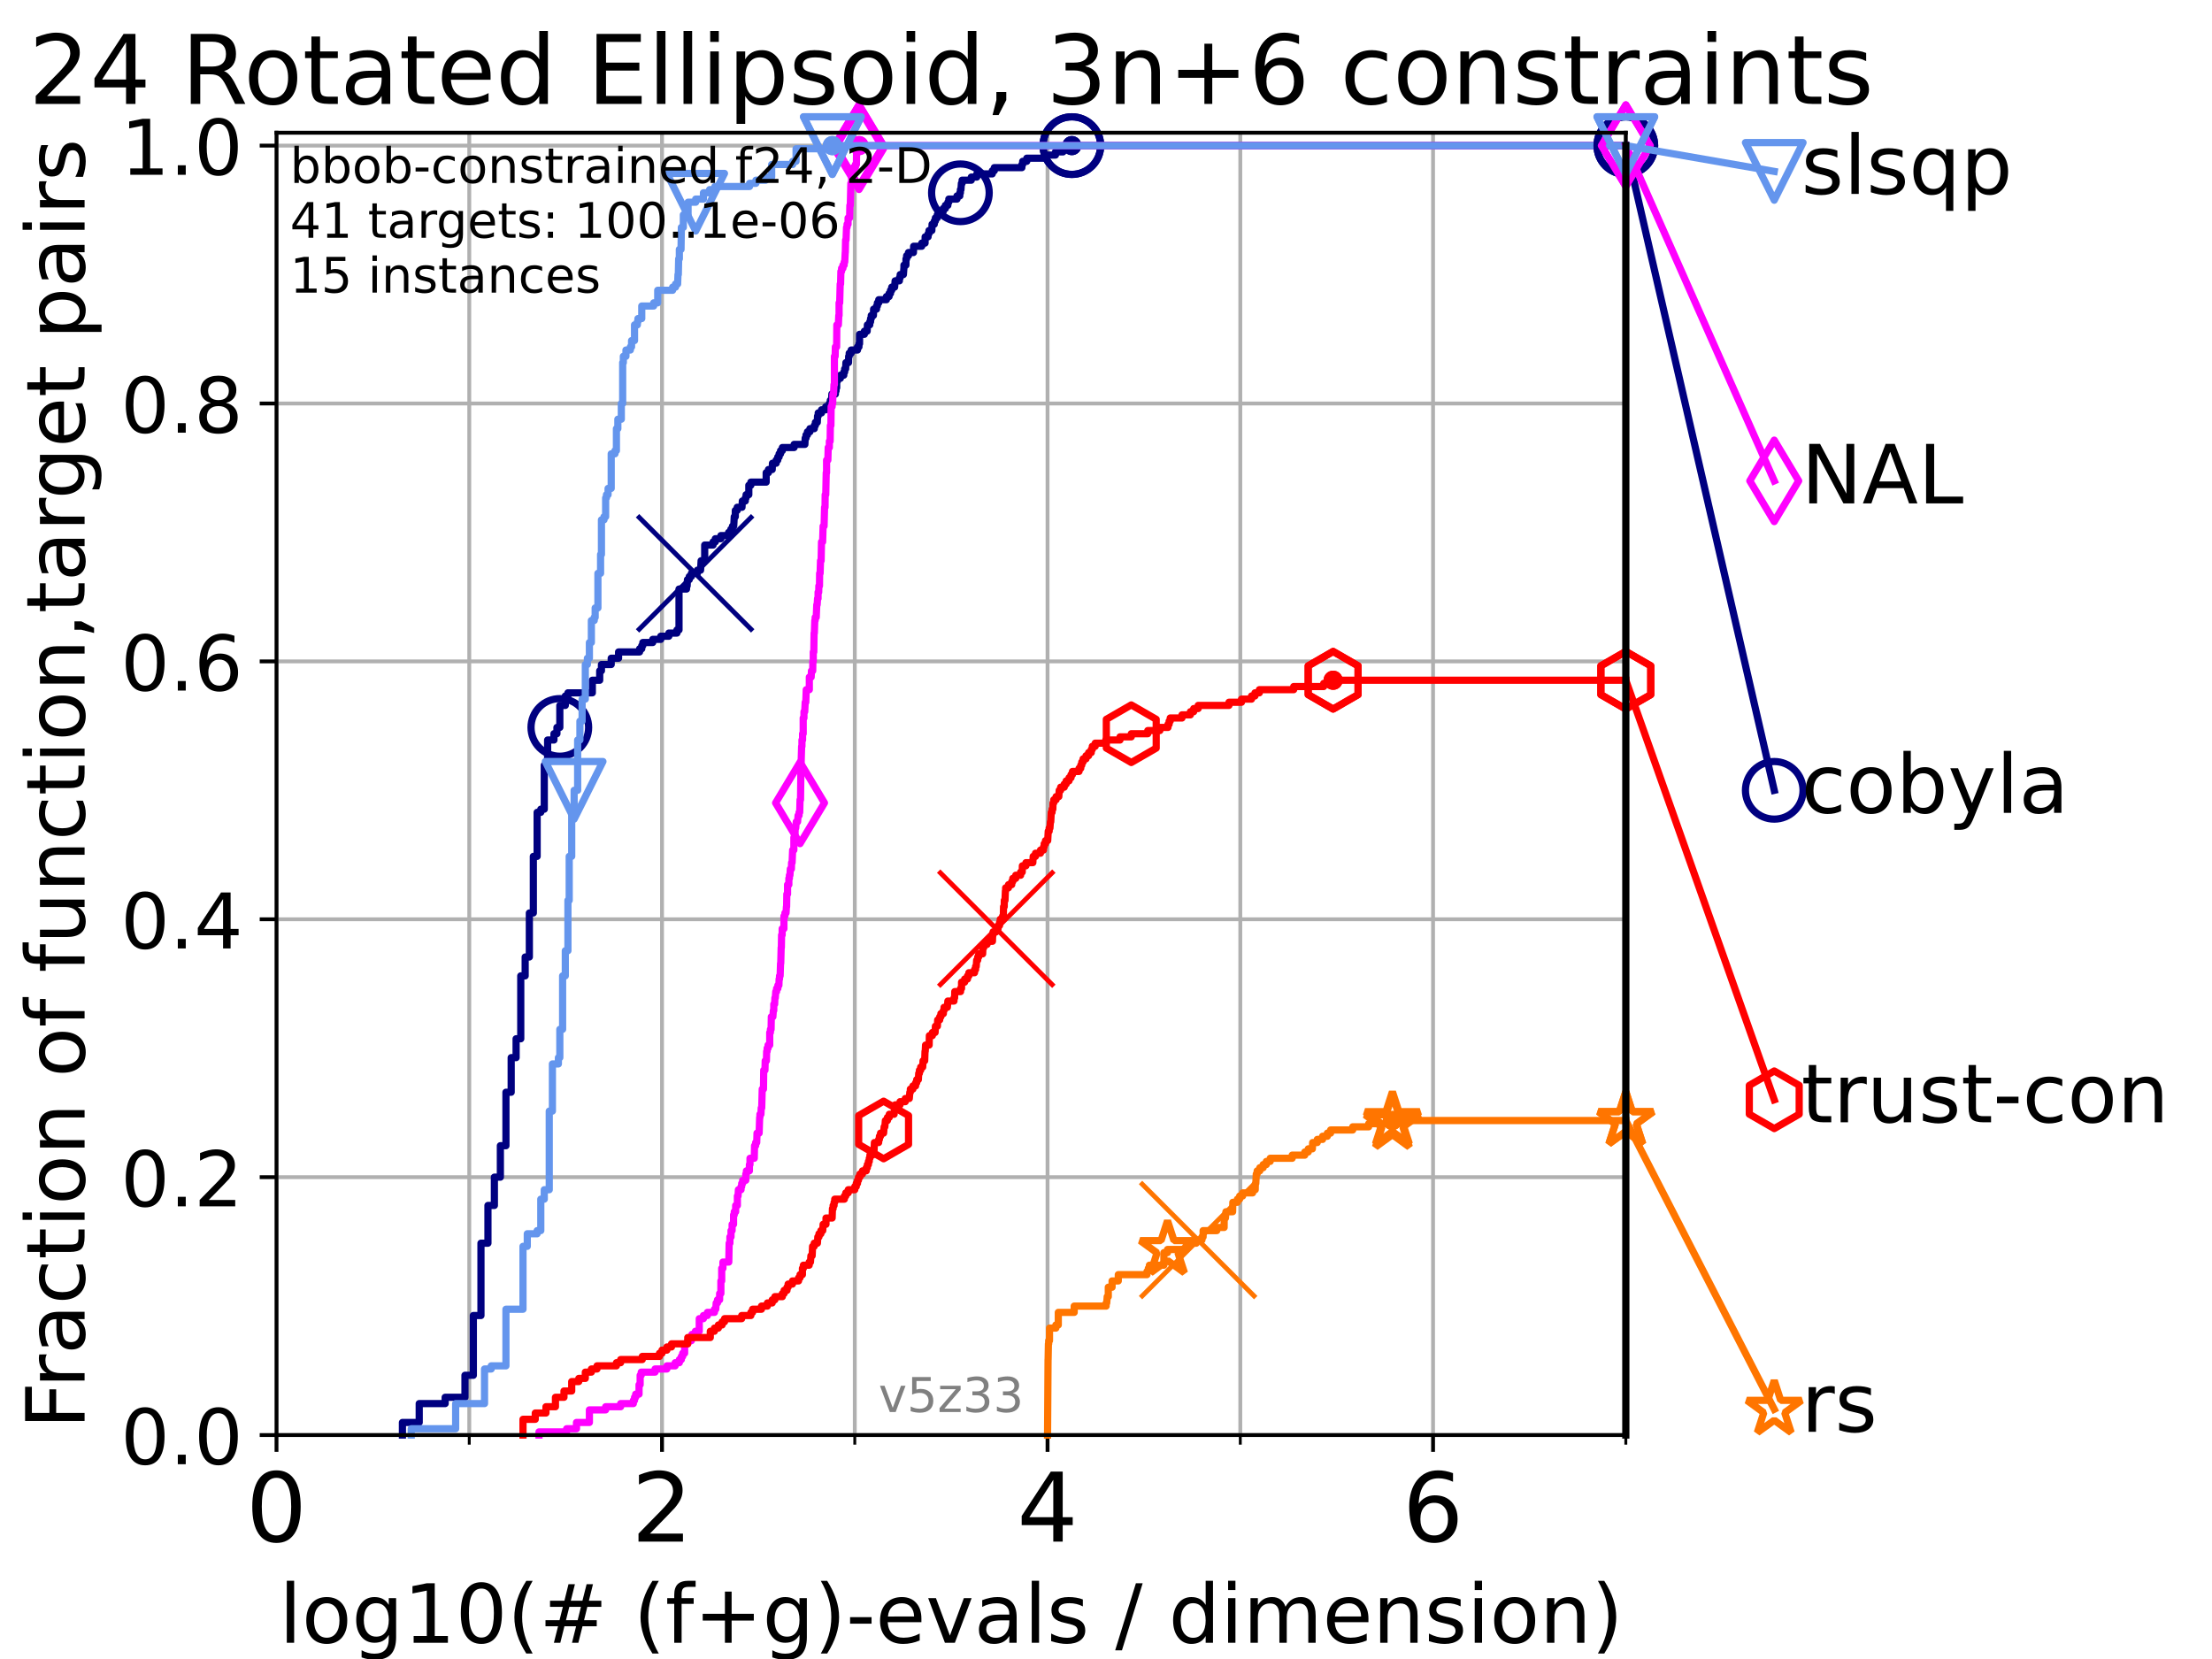 <?xml version="1.0" encoding="utf-8" standalone="no"?>
<!DOCTYPE svg PUBLIC "-//W3C//DTD SVG 1.1//EN"
  "http://www.w3.org/Graphics/SVG/1.1/DTD/svg11.dtd">
<!-- Created with matplotlib (https://matplotlib.org/) -->
<svg height="345.6pt" version="1.1" viewBox="0 0 460.8 345.6" width="460.8pt" xmlns="http://www.w3.org/2000/svg" xmlns:xlink="http://www.w3.org/1999/xlink">
 <defs>
  <style type="text/css">*{stroke-linecap:butt;stroke-linejoin:round;}</style>
 </defs>
 <g id="figure_1">
  <g id="patch_1">
   <path d="M 0 345.6 
L 460.8 345.6 
L 460.8 0 
L 0 0 
z
" style="fill:#ffffff;"/>
  </g>
  <g id="axes_1">
   <g id="patch_2">
    <path d="M 57.6 298.944 
L 338.688 298.944 
L 338.688 27.648 
L 57.6 27.648 
z
" style="fill:#ffffff;"/>
   </g>
   <g id="matplotlib.axis_1">
    <g id="xtick_1">
     <g id="line2d_1">
      <path clip-path="url(#pcfe12be8f3)" d="M 57.6 298.944 
L 57.6 27.648 
" style="fill:none;stroke:#b0b0b0;stroke-linecap:square;stroke-width:0.8;"/>
     </g>
     <g id="line2d_2">
      <defs>
       <path d="M 0 0 
L 0 3.5 
" id="ma40944dc55" style="stroke:#000000;stroke-width:0.8;"/>
      </defs>
      <g>
       <use style="stroke:#000000;stroke-width:0.8;" x="57.6" xlink:href="#ma40944dc55" y="298.944"/>
      </g>
     </g>
     <g id="text_1">
      <!-- 0 -->
      <g transform="translate(51.237 321.141)scale(0.2 -0.2)">
       <defs>
        <path d="M 31.781 66.406 
Q 24.172 66.406 20.328 58.906 
Q 16.5 51.422 16.5 36.375 
Q 16.5 21.391 20.328 13.891 
Q 24.172 6.391 31.781 6.391 
Q 39.453 6.391 43.281 13.891 
Q 47.125 21.391 47.125 36.375 
Q 47.125 51.422 43.281 58.906 
Q 39.453 66.406 31.781 66.406 
z
M 31.781 74.219 
Q 44.047 74.219 50.516 64.516 
Q 56.984 54.828 56.984 36.375 
Q 56.984 17.969 50.516 8.266 
Q 44.047 -1.422 31.781 -1.422 
Q 19.531 -1.422 13.062 8.266 
Q 6.594 17.969 6.594 36.375 
Q 6.594 54.828 13.062 64.516 
Q 19.531 74.219 31.781 74.219 
z
" id="DejaVuSans-48"/>
       </defs>
       <use xlink:href="#DejaVuSans-48"/>
      </g>
     </g>
    </g>
    <g id="xtick_2">
     <g id="line2d_3">
      <path clip-path="url(#pcfe12be8f3)" d="M 137.911 298.944 
L 137.911 27.648 
" style="fill:none;stroke:#b0b0b0;stroke-linecap:square;stroke-width:0.8;"/>
     </g>
     <g id="line2d_4">
      <g>
       <use style="stroke:#000000;stroke-width:0.8;" x="137.911" xlink:href="#ma40944dc55" y="298.944"/>
      </g>
     </g>
     <g id="text_2">
      <!-- 2 -->
      <g transform="translate(131.548 321.141)scale(0.2 -0.2)">
       <defs>
        <path d="M 19.188 8.297 
L 53.609 8.297 
L 53.609 0 
L 7.328 0 
L 7.328 8.297 
Q 12.938 14.109 22.625 23.891 
Q 32.328 33.688 34.812 36.531 
Q 39.547 41.844 41.422 45.531 
Q 43.312 49.219 43.312 52.781 
Q 43.312 58.594 39.234 62.25 
Q 35.156 65.922 28.609 65.922 
Q 23.969 65.922 18.812 64.312 
Q 13.672 62.703 7.812 59.422 
L 7.812 69.391 
Q 13.766 71.781 18.938 73 
Q 24.125 74.219 28.422 74.219 
Q 39.75 74.219 46.484 68.547 
Q 53.219 62.891 53.219 53.422 
Q 53.219 48.922 51.531 44.891 
Q 49.859 40.875 45.406 35.406 
Q 44.188 33.984 37.641 27.219 
Q 31.109 20.453 19.188 8.297 
z
" id="DejaVuSans-50"/>
       </defs>
       <use xlink:href="#DejaVuSans-50"/>
      </g>
     </g>
    </g>
    <g id="xtick_3">
     <g id="line2d_5">
      <path clip-path="url(#pcfe12be8f3)" d="M 218.222 298.944 
L 218.222 27.648 
" style="fill:none;stroke:#b0b0b0;stroke-linecap:square;stroke-width:0.8;"/>
     </g>
     <g id="line2d_6">
      <g>
       <use style="stroke:#000000;stroke-width:0.8;" x="218.222" xlink:href="#ma40944dc55" y="298.944"/>
      </g>
     </g>
     <g id="text_3">
      <!-- 4 -->
      <g transform="translate(211.859 321.141)scale(0.2 -0.2)">
       <defs>
        <path d="M 37.797 64.312 
L 12.891 25.391 
L 37.797 25.391 
z
M 35.203 72.906 
L 47.609 72.906 
L 47.609 25.391 
L 58.016 25.391 
L 58.016 17.188 
L 47.609 17.188 
L 47.609 0 
L 37.797 0 
L 37.797 17.188 
L 4.891 17.188 
L 4.891 26.703 
z
" id="DejaVuSans-52"/>
       </defs>
       <use xlink:href="#DejaVuSans-52"/>
      </g>
     </g>
    </g>
    <g id="xtick_4">
     <g id="line2d_7">
      <path clip-path="url(#pcfe12be8f3)" d="M 298.533 298.944 
L 298.533 27.648 
" style="fill:none;stroke:#b0b0b0;stroke-linecap:square;stroke-width:0.8;"/>
     </g>
     <g id="line2d_8">
      <g>
       <use style="stroke:#000000;stroke-width:0.8;" x="298.533" xlink:href="#ma40944dc55" y="298.944"/>
      </g>
     </g>
     <g id="text_4">
      <!-- 6 -->
      <g transform="translate(292.17 321.141)scale(0.2 -0.2)">
       <defs>
        <path d="M 33.016 40.375 
Q 26.375 40.375 22.484 35.828 
Q 18.609 31.297 18.609 23.391 
Q 18.609 15.531 22.484 10.953 
Q 26.375 6.391 33.016 6.391 
Q 39.656 6.391 43.531 10.953 
Q 47.406 15.531 47.406 23.391 
Q 47.406 31.297 43.531 35.828 
Q 39.656 40.375 33.016 40.375 
z
M 52.594 71.297 
L 52.594 62.312 
Q 48.875 64.062 45.094 64.984 
Q 41.312 65.922 37.594 65.922 
Q 27.828 65.922 22.672 59.328 
Q 17.531 52.734 16.797 39.406 
Q 19.672 43.656 24.016 45.922 
Q 28.375 48.188 33.594 48.188 
Q 44.578 48.188 50.953 41.516 
Q 57.328 34.859 57.328 23.391 
Q 57.328 12.156 50.688 5.359 
Q 44.047 -1.422 33.016 -1.422 
Q 20.359 -1.422 13.672 8.266 
Q 6.984 17.969 6.984 36.375 
Q 6.984 53.656 15.188 63.938 
Q 23.391 74.219 37.203 74.219 
Q 40.922 74.219 44.703 73.484 
Q 48.484 72.75 52.594 71.297 
z
" id="DejaVuSans-54"/>
       </defs>
       <use xlink:href="#DejaVuSans-54"/>
      </g>
     </g>
    </g>
    <g id="xtick_5">
     <g id="line2d_9">
      <path clip-path="url(#pcfe12be8f3)" d="M 97.755 298.944 
L 97.755 27.648 
" style="fill:none;stroke:#b0b0b0;stroke-linecap:square;stroke-width:0.8;"/>
     </g>
     <g id="line2d_10">
      <defs>
       <path d="M 0 0 
L 0 2 
" id="m51509b202b" style="stroke:#000000;stroke-width:0.6;"/>
      </defs>
      <g>
       <use style="stroke:#000000;stroke-width:0.6;" x="97.755" xlink:href="#m51509b202b" y="298.944"/>
      </g>
     </g>
    </g>
    <g id="xtick_6">
     <g id="line2d_11">
      <path clip-path="url(#pcfe12be8f3)" d="M 178.066 298.944 
L 178.066 27.648 
" style="fill:none;stroke:#b0b0b0;stroke-linecap:square;stroke-width:0.8;"/>
     </g>
     <g id="line2d_12">
      <g>
       <use style="stroke:#000000;stroke-width:0.6;" x="178.066" xlink:href="#m51509b202b" y="298.944"/>
      </g>
     </g>
    </g>
    <g id="xtick_7">
     <g id="line2d_13">
      <path clip-path="url(#pcfe12be8f3)" d="M 258.377 298.944 
L 258.377 27.648 
" style="fill:none;stroke:#b0b0b0;stroke-linecap:square;stroke-width:0.8;"/>
     </g>
     <g id="line2d_14">
      <g>
       <use style="stroke:#000000;stroke-width:0.6;" x="258.377" xlink:href="#m51509b202b" y="298.944"/>
      </g>
     </g>
    </g>
    <g id="xtick_8">
     <g id="line2d_15">
      <path clip-path="url(#pcfe12be8f3)" d="M 338.688 298.944 
L 338.688 27.648 
" style="fill:none;stroke:#b0b0b0;stroke-linecap:square;stroke-width:0.8;"/>
     </g>
     <g id="line2d_16">
      <g>
       <use style="stroke:#000000;stroke-width:0.6;" x="338.688" xlink:href="#m51509b202b" y="298.944"/>
      </g>
     </g>
    </g>
    <g id="text_5">
     <!-- log10(# (f+g)-evals / dimension) -->
     <g transform="translate(58.145 342.218)scale(0.17 -0.17)">
      <defs>
       <path d="M 9.422 75.984 
L 18.406 75.984 
L 18.406 0 
L 9.422 0 
z
" id="DejaVuSans-108"/>
       <path d="M 30.609 48.391 
Q 23.391 48.391 19.188 42.75 
Q 14.984 37.109 14.984 27.297 
Q 14.984 17.484 19.156 11.844 
Q 23.344 6.203 30.609 6.203 
Q 37.797 6.203 41.984 11.859 
Q 46.188 17.531 46.188 27.297 
Q 46.188 37.016 41.984 42.703 
Q 37.797 48.391 30.609 48.391 
z
M 30.609 56 
Q 42.328 56 49.016 48.375 
Q 55.719 40.766 55.719 27.297 
Q 55.719 13.875 49.016 6.219 
Q 42.328 -1.422 30.609 -1.422 
Q 18.844 -1.422 12.172 6.219 
Q 5.516 13.875 5.516 27.297 
Q 5.516 40.766 12.172 48.375 
Q 18.844 56 30.609 56 
z
" id="DejaVuSans-111"/>
       <path d="M 45.406 27.984 
Q 45.406 37.75 41.375 43.109 
Q 37.359 48.484 30.078 48.484 
Q 22.859 48.484 18.828 43.109 
Q 14.797 37.75 14.797 27.984 
Q 14.797 18.266 18.828 12.891 
Q 22.859 7.516 30.078 7.516 
Q 37.359 7.516 41.375 12.891 
Q 45.406 18.266 45.406 27.984 
z
M 54.391 6.781 
Q 54.391 -7.172 48.188 -13.984 
Q 42 -20.797 29.203 -20.797 
Q 24.469 -20.797 20.266 -20.094 
Q 16.062 -19.391 12.109 -17.922 
L 12.109 -9.188 
Q 16.062 -11.328 19.922 -12.344 
Q 23.781 -13.375 27.781 -13.375 
Q 36.625 -13.375 41.016 -8.766 
Q 45.406 -4.156 45.406 5.172 
L 45.406 9.625 
Q 42.625 4.781 38.281 2.391 
Q 33.938 0 27.875 0 
Q 17.828 0 11.672 7.656 
Q 5.516 15.328 5.516 27.984 
Q 5.516 40.672 11.672 48.328 
Q 17.828 56 27.875 56 
Q 33.938 56 38.281 53.609 
Q 42.625 51.219 45.406 46.391 
L 45.406 54.688 
L 54.391 54.688 
z
" id="DejaVuSans-103"/>
       <path d="M 12.406 8.297 
L 28.516 8.297 
L 28.516 63.922 
L 10.984 60.406 
L 10.984 69.391 
L 28.422 72.906 
L 38.281 72.906 
L 38.281 8.297 
L 54.391 8.297 
L 54.391 0 
L 12.406 0 
z
" id="DejaVuSans-49"/>
       <path d="M 31 75.875 
Q 24.469 64.656 21.281 53.656 
Q 18.109 42.672 18.109 31.391 
Q 18.109 20.125 21.312 9.062 
Q 24.516 -2 31 -13.188 
L 23.188 -13.188 
Q 15.875 -1.703 12.234 9.375 
Q 8.594 20.453 8.594 31.391 
Q 8.594 42.281 12.203 53.312 
Q 15.828 64.359 23.188 75.875 
z
" id="DejaVuSans-40"/>
       <path d="M 51.125 44 
L 36.922 44 
L 32.812 27.688 
L 47.125 27.688 
z
M 43.797 71.781 
L 38.719 51.516 
L 52.984 51.516 
L 58.109 71.781 
L 65.922 71.781 
L 60.891 51.516 
L 76.125 51.516 
L 76.125 44 
L 58.984 44 
L 54.984 27.688 
L 70.516 27.688 
L 70.516 20.219 
L 53.078 20.219 
L 48 0 
L 40.188 0 
L 45.219 20.219 
L 30.906 20.219 
L 25.875 0 
L 18.016 0 
L 23.094 20.219 
L 7.719 20.219 
L 7.719 27.688 
L 24.906 27.688 
L 29 44 
L 13.281 44 
L 13.281 51.516 
L 30.906 51.516 
L 35.891 71.781 
z
" id="DejaVuSans-35"/>
       <path id="DejaVuSans-32"/>
       <path d="M 37.109 75.984 
L 37.109 68.5 
L 28.516 68.5 
Q 23.688 68.5 21.797 66.547 
Q 19.922 64.594 19.922 59.516 
L 19.922 54.688 
L 34.719 54.688 
L 34.719 47.703 
L 19.922 47.703 
L 19.922 0 
L 10.891 0 
L 10.891 47.703 
L 2.297 47.703 
L 2.297 54.688 
L 10.891 54.688 
L 10.891 58.5 
Q 10.891 67.625 15.141 71.797 
Q 19.391 75.984 28.609 75.984 
z
" id="DejaVuSans-102"/>
       <path d="M 46 62.703 
L 46 35.5 
L 73.188 35.5 
L 73.188 27.203 
L 46 27.203 
L 46 0 
L 37.797 0 
L 37.797 27.203 
L 10.594 27.203 
L 10.594 35.5 
L 37.797 35.5 
L 37.797 62.703 
z
" id="DejaVuSans-43"/>
       <path d="M 8.016 75.875 
L 15.828 75.875 
Q 23.141 64.359 26.781 53.312 
Q 30.422 42.281 30.422 31.391 
Q 30.422 20.453 26.781 9.375 
Q 23.141 -1.703 15.828 -13.188 
L 8.016 -13.188 
Q 14.5 -2 17.703 9.062 
Q 20.906 20.125 20.906 31.391 
Q 20.906 42.672 17.703 53.656 
Q 14.5 64.656 8.016 75.875 
z
" id="DejaVuSans-41"/>
       <path d="M 4.891 31.391 
L 31.203 31.391 
L 31.203 23.391 
L 4.891 23.391 
z
" id="DejaVuSans-45"/>
       <path d="M 56.203 29.594 
L 56.203 25.203 
L 14.891 25.203 
Q 15.484 15.922 20.484 11.062 
Q 25.484 6.203 34.422 6.203 
Q 39.594 6.203 44.453 7.469 
Q 49.312 8.734 54.109 11.281 
L 54.109 2.781 
Q 49.266 0.734 44.188 -0.344 
Q 39.109 -1.422 33.891 -1.422 
Q 20.797 -1.422 13.156 6.188 
Q 5.516 13.812 5.516 26.812 
Q 5.516 40.234 12.766 48.109 
Q 20.016 56 32.328 56 
Q 43.359 56 49.781 48.891 
Q 56.203 41.797 56.203 29.594 
z
M 47.219 32.234 
Q 47.125 39.594 43.094 43.984 
Q 39.062 48.391 32.422 48.391 
Q 24.906 48.391 20.391 44.141 
Q 15.875 39.891 15.188 32.172 
z
" id="DejaVuSans-101"/>
       <path d="M 2.984 54.688 
L 12.5 54.688 
L 29.594 8.797 
L 46.688 54.688 
L 56.203 54.688 
L 35.688 0 
L 23.484 0 
z
" id="DejaVuSans-118"/>
       <path d="M 34.281 27.484 
Q 23.391 27.484 19.188 25 
Q 14.984 22.516 14.984 16.5 
Q 14.984 11.719 18.141 8.906 
Q 21.297 6.109 26.703 6.109 
Q 34.188 6.109 38.703 11.406 
Q 43.219 16.703 43.219 25.484 
L 43.219 27.484 
z
M 52.203 31.203 
L 52.203 0 
L 43.219 0 
L 43.219 8.297 
Q 40.141 3.328 35.547 0.953 
Q 30.953 -1.422 24.312 -1.422 
Q 15.922 -1.422 10.953 3.297 
Q 6 8.016 6 15.922 
Q 6 25.141 12.172 29.828 
Q 18.359 34.516 30.609 34.516 
L 43.219 34.516 
L 43.219 35.406 
Q 43.219 41.609 39.141 45 
Q 35.062 48.391 27.688 48.391 
Q 23 48.391 18.547 47.266 
Q 14.109 46.141 10.016 43.891 
L 10.016 52.203 
Q 14.938 54.109 19.578 55.047 
Q 24.219 56 28.609 56 
Q 40.484 56 46.344 49.844 
Q 52.203 43.703 52.203 31.203 
z
" id="DejaVuSans-97"/>
       <path d="M 44.281 53.078 
L 44.281 44.578 
Q 40.484 46.531 36.375 47.5 
Q 32.281 48.484 27.875 48.484 
Q 21.188 48.484 17.844 46.438 
Q 14.5 44.391 14.5 40.281 
Q 14.5 37.156 16.891 35.375 
Q 19.281 33.594 26.516 31.984 
L 29.594 31.297 
Q 39.156 29.25 43.188 25.516 
Q 47.219 21.781 47.219 15.094 
Q 47.219 7.469 41.188 3.016 
Q 35.156 -1.422 24.609 -1.422 
Q 20.219 -1.422 15.453 -0.562 
Q 10.688 0.297 5.422 2 
L 5.422 11.281 
Q 10.406 8.688 15.234 7.391 
Q 20.062 6.109 24.812 6.109 
Q 31.156 6.109 34.562 8.281 
Q 37.984 10.453 37.984 14.406 
Q 37.984 18.062 35.516 20.016 
Q 33.062 21.969 24.703 23.781 
L 21.578 24.516 
Q 13.234 26.266 9.516 29.906 
Q 5.812 33.547 5.812 39.891 
Q 5.812 47.609 11.281 51.797 
Q 16.75 56 26.812 56 
Q 31.781 56 36.172 55.266 
Q 40.578 54.547 44.281 53.078 
z
" id="DejaVuSans-115"/>
       <path d="M 25.391 72.906 
L 33.688 72.906 
L 8.297 -9.281 
L 0 -9.281 
z
" id="DejaVuSans-47"/>
       <path d="M 45.406 46.391 
L 45.406 75.984 
L 54.391 75.984 
L 54.391 0 
L 45.406 0 
L 45.406 8.203 
Q 42.578 3.328 38.25 0.953 
Q 33.938 -1.422 27.875 -1.422 
Q 17.969 -1.422 11.734 6.484 
Q 5.516 14.406 5.516 27.297 
Q 5.516 40.188 11.734 48.094 
Q 17.969 56 27.875 56 
Q 33.938 56 38.25 53.625 
Q 42.578 51.266 45.406 46.391 
z
M 14.797 27.297 
Q 14.797 17.391 18.875 11.75 
Q 22.953 6.109 30.078 6.109 
Q 37.203 6.109 41.297 11.75 
Q 45.406 17.391 45.406 27.297 
Q 45.406 37.203 41.297 42.844 
Q 37.203 48.484 30.078 48.484 
Q 22.953 48.484 18.875 42.844 
Q 14.797 37.203 14.797 27.297 
z
" id="DejaVuSans-100"/>
       <path d="M 9.422 54.688 
L 18.406 54.688 
L 18.406 0 
L 9.422 0 
z
M 9.422 75.984 
L 18.406 75.984 
L 18.406 64.594 
L 9.422 64.594 
z
" id="DejaVuSans-105"/>
       <path d="M 52 44.188 
Q 55.375 50.25 60.062 53.125 
Q 64.75 56 71.094 56 
Q 79.641 56 84.281 50.016 
Q 88.922 44.047 88.922 33.016 
L 88.922 0 
L 79.891 0 
L 79.891 32.719 
Q 79.891 40.578 77.094 44.375 
Q 74.312 48.188 68.609 48.188 
Q 61.625 48.188 57.562 43.547 
Q 53.516 38.922 53.516 30.906 
L 53.516 0 
L 44.484 0 
L 44.484 32.719 
Q 44.484 40.625 41.703 44.406 
Q 38.922 48.188 33.109 48.188 
Q 26.219 48.188 22.156 43.531 
Q 18.109 38.875 18.109 30.906 
L 18.109 0 
L 9.078 0 
L 9.078 54.688 
L 18.109 54.688 
L 18.109 46.188 
Q 21.188 51.219 25.484 53.609 
Q 29.781 56 35.688 56 
Q 41.656 56 45.828 52.969 
Q 50 49.953 52 44.188 
z
" id="DejaVuSans-109"/>
       <path d="M 54.891 33.016 
L 54.891 0 
L 45.906 0 
L 45.906 32.719 
Q 45.906 40.484 42.875 44.328 
Q 39.844 48.188 33.797 48.188 
Q 26.516 48.188 22.312 43.547 
Q 18.109 38.922 18.109 30.906 
L 18.109 0 
L 9.078 0 
L 9.078 54.688 
L 18.109 54.688 
L 18.109 46.188 
Q 21.344 51.125 25.703 53.562 
Q 30.078 56 35.797 56 
Q 45.219 56 50.047 50.172 
Q 54.891 44.344 54.891 33.016 
z
" id="DejaVuSans-110"/>
      </defs>
      <use xlink:href="#DejaVuSans-108"/>
      <use x="27.783" xlink:href="#DejaVuSans-111"/>
      <use x="88.965" xlink:href="#DejaVuSans-103"/>
      <use x="152.441" xlink:href="#DejaVuSans-49"/>
      <use x="216.064" xlink:href="#DejaVuSans-48"/>
      <use x="279.688" xlink:href="#DejaVuSans-40"/>
      <use x="318.701" xlink:href="#DejaVuSans-35"/>
      <use x="402.49" xlink:href="#DejaVuSans-32"/>
      <use x="434.277" xlink:href="#DejaVuSans-40"/>
      <use x="473.291" xlink:href="#DejaVuSans-102"/>
      <use x="508.496" xlink:href="#DejaVuSans-43"/>
      <use x="592.285" xlink:href="#DejaVuSans-103"/>
      <use x="655.762" xlink:href="#DejaVuSans-41"/>
      <use x="694.775" xlink:href="#DejaVuSans-45"/>
      <use x="730.859" xlink:href="#DejaVuSans-101"/>
      <use x="792.383" xlink:href="#DejaVuSans-118"/>
      <use x="851.562" xlink:href="#DejaVuSans-97"/>
      <use x="912.842" xlink:href="#DejaVuSans-108"/>
      <use x="940.625" xlink:href="#DejaVuSans-115"/>
      <use x="992.725" xlink:href="#DejaVuSans-32"/>
      <use x="1024.512" xlink:href="#DejaVuSans-47"/>
      <use x="1058.203" xlink:href="#DejaVuSans-32"/>
      <use x="1089.99" xlink:href="#DejaVuSans-100"/>
      <use x="1153.467" xlink:href="#DejaVuSans-105"/>
      <use x="1181.25" xlink:href="#DejaVuSans-109"/>
      <use x="1278.662" xlink:href="#DejaVuSans-101"/>
      <use x="1340.186" xlink:href="#DejaVuSans-110"/>
      <use x="1403.564" xlink:href="#DejaVuSans-115"/>
      <use x="1455.664" xlink:href="#DejaVuSans-105"/>
      <use x="1483.447" xlink:href="#DejaVuSans-111"/>
      <use x="1544.629" xlink:href="#DejaVuSans-110"/>
      <use x="1608.008" xlink:href="#DejaVuSans-41"/>
     </g>
    </g>
   </g>
   <g id="matplotlib.axis_2">
    <g id="ytick_1">
     <g id="line2d_17">
      <path clip-path="url(#pcfe12be8f3)" d="M 57.6 298.944 
L 338.688 298.944 
" style="fill:none;stroke:#b0b0b0;stroke-linecap:square;stroke-width:0.8;"/>
     </g>
     <g id="line2d_18">
      <defs>
       <path d="M 0 0 
L -3.5 0 
" id="m5f6d4a09a9" style="stroke:#000000;stroke-width:0.8;"/>
      </defs>
      <g>
       <use style="stroke:#000000;stroke-width:0.8;" x="57.6" xlink:href="#m5f6d4a09a9" y="298.944"/>
      </g>
     </g>
     <g id="text_6">
      <!-- 0.0 -->
      <g transform="translate(25.155 305.023)scale(0.16 -0.16)">
       <defs>
        <path d="M 10.688 12.406 
L 21 12.406 
L 21 0 
L 10.688 0 
z
" id="DejaVuSans-46"/>
       </defs>
       <use xlink:href="#DejaVuSans-48"/>
       <use x="63.623" xlink:href="#DejaVuSans-46"/>
       <use x="95.41" xlink:href="#DejaVuSans-48"/>
      </g>
     </g>
    </g>
    <g id="ytick_2">
     <g id="line2d_19">
      <path clip-path="url(#pcfe12be8f3)" d="M 57.6 245.222 
L 338.688 245.222 
" style="fill:none;stroke:#b0b0b0;stroke-linecap:square;stroke-width:0.8;"/>
     </g>
     <g id="line2d_20">
      <g>
       <use style="stroke:#000000;stroke-width:0.8;" x="57.6" xlink:href="#m5f6d4a09a9" y="245.222"/>
      </g>
     </g>
     <g id="text_7">
      <!-- 0.2 -->
      <g transform="translate(25.155 251.301)scale(0.16 -0.16)">
       <use xlink:href="#DejaVuSans-48"/>
       <use x="63.623" xlink:href="#DejaVuSans-46"/>
       <use x="95.41" xlink:href="#DejaVuSans-50"/>
      </g>
     </g>
    </g>
    <g id="ytick_3">
     <g id="line2d_21">
      <path clip-path="url(#pcfe12be8f3)" d="M 57.6 191.5 
L 338.688 191.5 
" style="fill:none;stroke:#b0b0b0;stroke-linecap:square;stroke-width:0.8;"/>
     </g>
     <g id="line2d_22">
      <g>
       <use style="stroke:#000000;stroke-width:0.8;" x="57.6" xlink:href="#m5f6d4a09a9" y="191.5"/>
      </g>
     </g>
     <g id="text_8">
      <!-- 0.4 -->
      <g transform="translate(25.155 197.579)scale(0.16 -0.16)">
       <use xlink:href="#DejaVuSans-48"/>
       <use x="63.623" xlink:href="#DejaVuSans-46"/>
       <use x="95.41" xlink:href="#DejaVuSans-52"/>
      </g>
     </g>
    </g>
    <g id="ytick_4">
     <g id="line2d_23">
      <path clip-path="url(#pcfe12be8f3)" d="M 57.6 137.778 
L 338.688 137.778 
" style="fill:none;stroke:#b0b0b0;stroke-linecap:square;stroke-width:0.8;"/>
     </g>
     <g id="line2d_24">
      <g>
       <use style="stroke:#000000;stroke-width:0.8;" x="57.6" xlink:href="#m5f6d4a09a9" y="137.778"/>
      </g>
     </g>
     <g id="text_9">
      <!-- 0.6 -->
      <g transform="translate(25.155 143.857)scale(0.16 -0.16)">
       <use xlink:href="#DejaVuSans-48"/>
       <use x="63.623" xlink:href="#DejaVuSans-46"/>
       <use x="95.41" xlink:href="#DejaVuSans-54"/>
      </g>
     </g>
    </g>
    <g id="ytick_5">
     <g id="line2d_25">
      <path clip-path="url(#pcfe12be8f3)" d="M 57.6 84.056 
L 338.688 84.056 
" style="fill:none;stroke:#b0b0b0;stroke-linecap:square;stroke-width:0.8;"/>
     </g>
     <g id="line2d_26">
      <g>
       <use style="stroke:#000000;stroke-width:0.8;" x="57.6" xlink:href="#m5f6d4a09a9" y="84.056"/>
      </g>
     </g>
     <g id="text_10">
      <!-- 0.8 -->
      <g transform="translate(25.155 90.135)scale(0.16 -0.16)">
       <defs>
        <path d="M 31.781 34.625 
Q 24.75 34.625 20.719 30.859 
Q 16.703 27.094 16.703 20.516 
Q 16.703 13.922 20.719 10.156 
Q 24.75 6.391 31.781 6.391 
Q 38.812 6.391 42.859 10.172 
Q 46.922 13.969 46.922 20.516 
Q 46.922 27.094 42.891 30.859 
Q 38.875 34.625 31.781 34.625 
z
M 21.922 38.812 
Q 15.578 40.375 12.031 44.719 
Q 8.5 49.078 8.5 55.328 
Q 8.5 64.062 14.719 69.141 
Q 20.953 74.219 31.781 74.219 
Q 42.672 74.219 48.875 69.141 
Q 55.078 64.062 55.078 55.328 
Q 55.078 49.078 51.531 44.719 
Q 48 40.375 41.703 38.812 
Q 48.828 37.156 52.797 32.312 
Q 56.781 27.484 56.781 20.516 
Q 56.781 9.906 50.312 4.234 
Q 43.844 -1.422 31.781 -1.422 
Q 19.734 -1.422 13.25 4.234 
Q 6.781 9.906 6.781 20.516 
Q 6.781 27.484 10.781 32.312 
Q 14.797 37.156 21.922 38.812 
z
M 18.312 54.391 
Q 18.312 48.734 21.844 45.562 
Q 25.391 42.391 31.781 42.391 
Q 38.141 42.391 41.719 45.562 
Q 45.312 48.734 45.312 54.391 
Q 45.312 60.062 41.719 63.234 
Q 38.141 66.406 31.781 66.406 
Q 25.391 66.406 21.844 63.234 
Q 18.312 60.062 18.312 54.391 
z
" id="DejaVuSans-56"/>
       </defs>
       <use xlink:href="#DejaVuSans-48"/>
       <use x="63.623" xlink:href="#DejaVuSans-46"/>
       <use x="95.41" xlink:href="#DejaVuSans-56"/>
      </g>
     </g>
    </g>
    <g id="ytick_6">
     <g id="line2d_27">
      <path clip-path="url(#pcfe12be8f3)" d="M 57.6 30.334 
L 338.688 30.334 
" style="fill:none;stroke:#b0b0b0;stroke-linecap:square;stroke-width:0.8;"/>
     </g>
     <g id="line2d_28">
      <g>
       <use style="stroke:#000000;stroke-width:0.8;" x="57.6" xlink:href="#m5f6d4a09a9" y="30.334"/>
      </g>
     </g>
     <g id="text_11">
      <!-- 1.0 -->
      <g transform="translate(25.155 36.413)scale(0.16 -0.16)">
       <use xlink:href="#DejaVuSans-49"/>
       <use x="63.623" xlink:href="#DejaVuSans-46"/>
       <use x="95.41" xlink:href="#DejaVuSans-48"/>
      </g>
     </g>
    </g>
    <g id="text_12">
     <!-- Fraction of function,target pairs -->
     <g transform="translate(17.62 297.681)rotate(-90)scale(0.17 -0.17)">
      <defs>
       <path d="M 9.812 72.906 
L 51.703 72.906 
L 51.703 64.594 
L 19.672 64.594 
L 19.672 43.109 
L 48.578 43.109 
L 48.578 34.812 
L 19.672 34.812 
L 19.672 0 
L 9.812 0 
z
" id="DejaVuSans-70"/>
       <path d="M 41.109 46.297 
Q 39.594 47.172 37.812 47.578 
Q 36.031 48 33.891 48 
Q 26.266 48 22.188 43.047 
Q 18.109 38.094 18.109 28.812 
L 18.109 0 
L 9.078 0 
L 9.078 54.688 
L 18.109 54.688 
L 18.109 46.188 
Q 20.953 51.172 25.484 53.578 
Q 30.031 56 36.531 56 
Q 37.453 56 38.578 55.875 
Q 39.703 55.766 41.062 55.516 
z
" id="DejaVuSans-114"/>
       <path d="M 48.781 52.594 
L 48.781 44.188 
Q 44.969 46.297 41.141 47.344 
Q 37.312 48.391 33.406 48.391 
Q 24.656 48.391 19.812 42.844 
Q 14.984 37.312 14.984 27.297 
Q 14.984 17.281 19.812 11.734 
Q 24.656 6.203 33.406 6.203 
Q 37.312 6.203 41.141 7.25 
Q 44.969 8.297 48.781 10.406 
L 48.781 2.094 
Q 45.016 0.344 40.984 -0.531 
Q 36.969 -1.422 32.422 -1.422 
Q 20.062 -1.422 12.781 6.344 
Q 5.516 14.109 5.516 27.297 
Q 5.516 40.672 12.859 48.328 
Q 20.219 56 33.016 56 
Q 37.156 56 41.109 55.141 
Q 45.062 54.297 48.781 52.594 
z
" id="DejaVuSans-99"/>
       <path d="M 18.312 70.219 
L 18.312 54.688 
L 36.812 54.688 
L 36.812 47.703 
L 18.312 47.703 
L 18.312 18.016 
Q 18.312 11.328 20.141 9.422 
Q 21.969 7.516 27.594 7.516 
L 36.812 7.516 
L 36.812 0 
L 27.594 0 
Q 17.188 0 13.234 3.875 
Q 9.281 7.766 9.281 18.016 
L 9.281 47.703 
L 2.688 47.703 
L 2.688 54.688 
L 9.281 54.688 
L 9.281 70.219 
z
" id="DejaVuSans-116"/>
       <path d="M 8.5 21.578 
L 8.5 54.688 
L 17.484 54.688 
L 17.484 21.922 
Q 17.484 14.156 20.5 10.266 
Q 23.531 6.391 29.594 6.391 
Q 36.859 6.391 41.078 11.031 
Q 45.312 15.672 45.312 23.688 
L 45.312 54.688 
L 54.297 54.688 
L 54.297 0 
L 45.312 0 
L 45.312 8.406 
Q 42.047 3.422 37.719 1 
Q 33.406 -1.422 27.688 -1.422 
Q 18.266 -1.422 13.375 4.438 
Q 8.5 10.297 8.5 21.578 
z
M 31.109 56 
z
" id="DejaVuSans-117"/>
       <path d="M 11.719 12.406 
L 22.016 12.406 
L 22.016 4 
L 14.016 -11.625 
L 7.719 -11.625 
L 11.719 4 
z
" id="DejaVuSans-44"/>
       <path d="M 18.109 8.203 
L 18.109 -20.797 
L 9.078 -20.797 
L 9.078 54.688 
L 18.109 54.688 
L 18.109 46.391 
Q 20.953 51.266 25.266 53.625 
Q 29.594 56 35.594 56 
Q 45.562 56 51.781 48.094 
Q 58.016 40.188 58.016 27.297 
Q 58.016 14.406 51.781 6.484 
Q 45.562 -1.422 35.594 -1.422 
Q 29.594 -1.422 25.266 0.953 
Q 20.953 3.328 18.109 8.203 
z
M 48.688 27.297 
Q 48.688 37.203 44.609 42.844 
Q 40.531 48.484 33.406 48.484 
Q 26.266 48.484 22.188 42.844 
Q 18.109 37.203 18.109 27.297 
Q 18.109 17.391 22.188 11.75 
Q 26.266 6.109 33.406 6.109 
Q 40.531 6.109 44.609 11.75 
Q 48.688 17.391 48.688 27.297 
z
" id="DejaVuSans-112"/>
      </defs>
      <use xlink:href="#DejaVuSans-70"/>
      <use x="50.27" xlink:href="#DejaVuSans-114"/>
      <use x="91.383" xlink:href="#DejaVuSans-97"/>
      <use x="152.662" xlink:href="#DejaVuSans-99"/>
      <use x="207.643" xlink:href="#DejaVuSans-116"/>
      <use x="246.852" xlink:href="#DejaVuSans-105"/>
      <use x="274.635" xlink:href="#DejaVuSans-111"/>
      <use x="335.816" xlink:href="#DejaVuSans-110"/>
      <use x="399.195" xlink:href="#DejaVuSans-32"/>
      <use x="430.982" xlink:href="#DejaVuSans-111"/>
      <use x="492.164" xlink:href="#DejaVuSans-102"/>
      <use x="527.369" xlink:href="#DejaVuSans-32"/>
      <use x="559.156" xlink:href="#DejaVuSans-102"/>
      <use x="594.361" xlink:href="#DejaVuSans-117"/>
      <use x="657.74" xlink:href="#DejaVuSans-110"/>
      <use x="721.119" xlink:href="#DejaVuSans-99"/>
      <use x="776.1" xlink:href="#DejaVuSans-116"/>
      <use x="815.309" xlink:href="#DejaVuSans-105"/>
      <use x="843.092" xlink:href="#DejaVuSans-111"/>
      <use x="904.273" xlink:href="#DejaVuSans-110"/>
      <use x="967.652" xlink:href="#DejaVuSans-44"/>
      <use x="999.439" xlink:href="#DejaVuSans-116"/>
      <use x="1038.648" xlink:href="#DejaVuSans-97"/>
      <use x="1099.928" xlink:href="#DejaVuSans-114"/>
      <use x="1139.291" xlink:href="#DejaVuSans-103"/>
      <use x="1202.768" xlink:href="#DejaVuSans-101"/>
      <use x="1264.291" xlink:href="#DejaVuSans-116"/>
      <use x="1303.5" xlink:href="#DejaVuSans-32"/>
      <use x="1335.287" xlink:href="#DejaVuSans-112"/>
      <use x="1398.764" xlink:href="#DejaVuSans-97"/>
      <use x="1460.043" xlink:href="#DejaVuSans-105"/>
      <use x="1487.826" xlink:href="#DejaVuSans-114"/>
      <use x="1528.939" xlink:href="#DejaVuSans-115"/>
     </g>
    </g>
   </g>
   <g id="line2d_29">
    <defs>
     <path d="M 0 1.5 
C 0.398 1.5 0.779 1.342 1.061 1.061 
C 1.342 0.779 1.5 0.398 1.5 0 
C 1.5 -0.398 1.342 -0.779 1.061 -1.061 
C 0.779 -1.342 0.398 -1.5 0 -1.5 
C -0.398 -1.5 -0.779 -1.342 -1.061 -1.061 
C -1.342 -0.779 -1.5 -0.398 -1.5 0 
C -1.5 0.398 -1.342 0.779 -1.061 1.061 
C -0.779 1.342 -0.398 1.5 0 1.5 
z
" id="med8178e72c" style="stroke:#000080;"/>
    </defs>
    <g>
     <use style="fill:#000080;stroke:#000080;" x="223.286" xlink:href="#med8178e72c" y="30.334"/>
     <use style="fill:#000080;stroke:#000080;" x="223.286" xlink:href="#med8178e72c" y="30.334"/>
    </g>
   </g>
   <g id="line2d_30">
    <path d="M 83.83 298.944 
L 83.83 296.323 
L 87.33 296.323 
L 87.33 292.393 
L 92.738 292.393 
L 92.738 291.082 
L 96.861 291.082 
L 96.861 286.496 
L 98.606 286.496 
L 98.606 274.048 
L 100.193 274.048 
L 100.193 258.98 
L 101.647 258.98 
L 101.647 251.118 
L 102.989 251.118 
L 102.989 245.222 
L 104.235 245.222 
L 104.235 238.671 
L 105.398 238.671 
L 105.398 227.533 
L 106.489 227.533 
L 106.489 220.326 
L 107.515 220.326 
L 107.515 216.396 
L 108.484 216.396 
L 108.484 203.293 
L 109.402 203.293 
L 109.402 199.362 
L 110.274 199.362 
L 110.274 190.19 
L 111.105 190.19 
L 111.105 178.397 
L 111.897 178.397 
L 111.897 169.225 
L 112.656 169.225 
L 112.656 168.57 
L 113.383 168.57 
L 113.383 159.398 
L 114.08 159.398 
L 114.08 154.157 
L 115.397 154.157 
L 115.397 152.846 
L 116.02 152.846 
L 116.02 151.536 
L 116.621 151.536 
L 116.621 146.95 
L 117.765 146.95 
L 117.765 144.985 
L 118.31 144.985 
L 118.31 144.33 
L 123.394 144.33 
L 123.394 141.709 
L 124.928 141.709 
L 124.928 139.743 
L 125.292 139.743 
L 125.292 138.433 
L 127.326 138.433 
L 127.326 137.123 
L 128.856 137.123 
L 128.856 135.813 
L 133.239 135.813 
L 133.239 135.157 
L 133.689 135.157 
L 133.689 134.502 
L 133.91 134.502 
L 133.91 133.847 
L 135.976 133.847 
L 135.976 133.192 
L 137.647 133.192 
L 137.647 132.537 
L 139.334 132.537 
L 139.334 131.882 
L 141.018 131.882 
L 141.018 131.227 
L 141.45 131.227 
L 141.45 122.71 
L 143.015 122.71 
L 143.015 122.055 
L 143.144 122.055 
L 143.209 120.744 
L 143.591 120.744 
L 143.591 120.089 
L 144.026 120.089 
L 144.026 119.434 
L 145.27 119.434 
L 145.27 118.779 
L 145.943 118.779 
L 146.053 116.813 
L 146.802 116.813 
L 146.802 113.538 
L 148.545 113.538 
L 148.545 112.883 
L 149.012 112.883 
L 149.012 112.227 
L 150.172 112.227 
L 150.172 111.572 
L 151.779 111.572 
L 151.779 110.917 
L 152.246 110.917 
L 152.246 110.262 
L 152.587 110.262 
L 152.587 109.607 
L 152.848 109.607 
L 152.959 107.641 
L 153.178 107.641 
L 153.178 106.331 
L 153.574 106.331 
L 153.574 105.676 
L 154.574 105.676 
L 154.641 104.366 
L 155.265 104.366 
L 155.265 103.71 
L 155.425 103.71 
L 155.425 103.055 
L 155.991 103.055 
L 155.991 101.09 
L 156.418 101.09 
L 156.418 100.435 
L 159.608 100.435 
L 159.608 98.469 
L 160.079 98.469 
L 160.079 97.814 
L 160.868 97.814 
L 160.915 96.504 
L 161.69 96.504 
L 161.69 95.849 
L 162.021 95.849 
L 162.021 95.194 
L 162.303 95.194 
L 162.303 94.538 
L 162.602 94.538 
L 162.602 93.883 
L 162.979 93.883 
L 162.979 93.228 
L 165.429 93.228 
L 165.429 92.573 
L 167.672 92.573 
L 167.735 91.263 
L 167.908 91.263 
L 167.908 90.608 
L 168.202 90.608 
L 168.202 89.952 
L 168.716 89.952 
L 168.716 89.297 
L 169.631 89.297 
L 169.631 88.642 
L 169.856 88.642 
L 169.856 87.987 
L 170.256 87.987 
L 170.311 86.677 
L 170.446 86.677 
L 170.446 86.022 
L 171.134 86.022 
L 171.134 85.366 
L 172.02 85.366 
L 172.02 84.711 
L 172.756 84.711 
L 172.756 84.056 
L 172.968 84.056 
L 172.968 83.401 
L 173.234 83.401 
L 173.292 82.091 
L 174.033 82.091 
L 174.033 81.435 
L 174.164 81.435 
L 174.164 80.78 
L 174.294 80.78 
L 174.294 79.47 
L 174.424 79.47 
L 174.424 78.815 
L 175.067 78.815 
L 175.067 78.16 
L 175.777 78.16 
L 175.777 77.505 
L 175.955 77.505 
L 175.955 76.849 
L 176.161 76.849 
L 176.219 75.539 
L 176.763 75.539 
L 176.791 74.229 
L 176.904 74.229 
L 176.904 73.574 
L 177.318 73.574 
L 177.318 72.919 
L 178.632 72.919 
L 178.632 72.263 
L 178.934 72.263 
L 178.934 71.608 
L 179.058 71.608 
L 179.066 69.643 
L 180.066 69.643 
L 180.066 68.988 
L 180.647 68.988 
L 180.692 67.677 
L 181.188 67.677 
L 181.188 67.022 
L 181.354 67.022 
L 181.354 66.367 
L 181.498 66.367 
L 181.498 65.712 
L 181.951 65.712 
L 181.986 64.402 
L 182.595 64.402 
L 182.595 63.747 
L 182.775 63.747 
L 182.775 63.091 
L 183.059 63.091 
L 183.059 62.436 
L 184.654 62.436 
L 184.654 61.781 
L 185.213 61.781 
L 185.213 61.126 
L 185.511 61.126 
L 185.511 60.471 
L 185.765 60.471 
L 185.765 59.816 
L 186.366 59.816 
L 186.469 58.505 
L 187.361 58.505 
L 187.361 57.85 
L 187.524 57.85 
L 187.524 57.195 
L 188.195 57.195 
L 188.293 55.885 
L 188.307 55.885 
L 188.307 55.23 
L 188.719 55.23 
L 188.733 53.919 
L 188.87 53.919 
L 188.87 53.264 
L 189.246 53.264 
L 189.246 52.609 
L 190.285 52.609 
L 190.328 51.299 
L 192.013 51.299 
L 192.013 50.644 
L 192.709 50.644 
L 192.724 49.333 
L 193.337 49.333 
L 193.337 48.678 
L 193.525 48.678 
L 193.525 48.023 
L 194.122 48.023 
L 194.164 46.713 
L 194.629 46.713 
L 194.629 46.058 
L 194.853 46.058 
L 194.853 45.402 
L 195.252 45.402 
L 195.252 44.747 
L 195.439 44.747 
L 195.439 44.092 
L 196.477 44.092 
L 196.477 43.437 
L 196.938 43.437 
L 196.938 42.782 
L 197.456 42.782 
L 197.456 42.127 
L 197.65 42.127 
L 197.65 41.472 
L 199.357 41.472 
L 199.357 40.816 
L 199.946 40.816 
L 199.946 40.161 
L 200.07 40.161 
L 200.07 39.506 
L 200.185 39.506 
L 200.274 38.196 
L 200.422 38.196 
L 200.422 37.541 
L 202.334 37.541 
L 202.334 36.886 
L 203.485 36.886 
L 203.485 36.23 
L 206.708 36.23 
L 206.708 35.575 
L 207.132 35.575 
L 207.132 34.92 
L 212.874 34.92 
L 212.874 34.265 
L 213.042 34.265 
L 213.042 33.61 
L 213.897 33.61 
L 213.897 32.955 
L 217.967 32.955 
L 217.967 32.3 
L 219.874 32.3 
L 219.874 31.644 
L 221.441 31.644 
L 221.441 30.989 
L 223.286 30.989 
L 223.286 30.334 
L 338.688 30.334 
L 338.688 30.334 
" style="fill:none;stroke:#000080;stroke-linecap:square;stroke-width:1.5;"/>
   </g>
   <g id="line2d_31">
    <defs>
     <path d="M 0 6 
C 1.591 6 3.117 5.368 4.243 4.243 
C 5.368 3.117 6 1.591 6 0 
C 6 -1.591 5.368 -3.117 4.243 -4.243 
C 3.117 -5.368 1.591 -6 0 -6 
C -1.591 -6 -3.117 -5.368 -4.243 -4.243 
C -5.368 -3.117 -6 -1.591 -6 0 
C -6 1.591 -5.368 3.117 -4.243 4.243 
C -3.117 5.368 -1.591 6 0 6 
z
" id="m5a7a119a0d" style="stroke:#000080;stroke-width:1.5;"/>
    </defs>
    <g>
     <use style="fill-opacity:0;stroke:#000080;stroke-width:1.5;" x="116.621" xlink:href="#m5a7a119a0d" y="151.536"/>
     <use style="fill-opacity:0;stroke:#000080;stroke-width:1.5;" x="200.07" xlink:href="#m5a7a119a0d" y="40.161"/>
     <use style="fill-opacity:0;stroke:#000080;stroke-width:1.5;" x="223.286" xlink:href="#m5a7a119a0d" y="30.334"/>
     <use style="fill-opacity:0;stroke:#000080;stroke-width:1.5;" x="223.286" xlink:href="#m5a7a119a0d" y="30.334"/>
     <use style="fill-opacity:0;stroke:#000080;stroke-width:1.5;" x="338.688" xlink:href="#m5a7a119a0d" y="30.334"/>
    </g>
   </g>
   <g id="line2d_32">
    <path style="fill:none;stroke:#000080;stroke-linecap:square;stroke-width:1.5;"/>
    <g/>
   </g>
   <g id="line2d_33">
    <path clip-path="url(#pcfe12be8f3)" d="M 144.807 119.434 
" style="fill:none;stroke:#000080;stroke-linecap:square;stroke-width:1.5;"/>
    <defs>
     <path d="M -12 12 
L 12 -12 
M -12 -12 
L 12 12 
" id="m0951a34ecf" style="stroke:#000080;"/>
    </defs>
    <g clip-path="url(#pcfe12be8f3)">
     <use style="fill:#000080;stroke:#000080;" x="144.807" xlink:href="#m0951a34ecf" y="119.434"/>
    </g>
   </g>
   <g id="line2d_34">
    <defs>
     <path d="M 0 1.5 
C 0.398 1.5 0.779 1.342 1.061 1.061 
C 1.342 0.779 1.5 0.398 1.5 0 
C 1.5 -0.398 1.342 -0.779 1.061 -1.061 
C 0.779 -1.342 0.398 -1.5 0 -1.5 
C -0.398 -1.5 -0.779 -1.342 -1.061 -1.061 
C -1.342 -0.779 -1.5 -0.398 -1.5 0 
C -1.5 0.398 -1.342 0.779 -1.061 1.061 
C -0.779 1.342 -0.398 1.5 0 1.5 
z
" id="mb74874f0d5" style="stroke:#ff00ff;"/>
    </defs>
    <g>
     <use style="fill:#ff00ff;stroke:#ff00ff;" x="178.95" xlink:href="#mb74874f0d5" y="30.334"/>
     <use style="fill:#ff00ff;stroke:#ff00ff;" x="178.95" xlink:href="#mb74874f0d5" y="30.334"/>
    </g>
   </g>
   <g id="line2d_35">
    <path d="M 112.281 298.944 
L 112.281 298.289 
L 118.04 298.289 
L 118.04 297.634 
L 120.094 297.634 
L 120.094 296.323 
L 122.782 296.323 
L 122.782 293.703 
L 126.168 293.703 
L 126.168 293.048 
L 129.291 293.048 
L 129.291 292.393 
L 131.938 292.393 
L 131.938 291.737 
L 132.182 291.737 
L 132.182 291.082 
L 132.423 291.082 
L 132.423 290.427 
L 133.125 290.427 
L 133.125 288.462 
L 133.353 288.462 
L 133.353 286.496 
L 133.578 286.496 
L 133.578 285.841 
L 136.457 285.841 
L 136.457 285.186 
L 138.927 285.186 
L 138.927 284.531 
L 140.649 284.531 
L 140.649 283.876 
L 141.521 283.876 
L 141.521 283.22 
L 141.941 283.22 
L 141.941 282.565 
L 142.216 282.565 
L 142.216 281.91 
L 142.62 281.91 
L 142.62 279.945 
L 143.273 279.945 
L 143.273 279.29 
L 144.026 279.29 
L 144.026 278.634 
L 144.148 278.634 
L 144.148 277.979 
L 144.865 277.979 
L 144.865 277.324 
L 145.666 277.324 
L 145.666 274.704 
L 146.538 274.704 
L 146.538 274.048 
L 147.369 274.048 
L 147.369 273.393 
L 148.827 273.393 
L 148.827 272.738 
L 149.104 272.738 
L 149.196 271.428 
L 149.468 271.428 
L 149.468 270.773 
L 149.911 270.773 
L 149.911 269.462 
L 150.172 269.462 
L 150.172 266.842 
L 150.344 266.842 
L 150.344 264.221 
L 150.599 264.221 
L 150.599 262.911 
L 151.819 262.911 
L 151.897 258.98 
L 152.053 258.98 
L 152.053 257.67 
L 152.284 257.67 
L 152.284 256.36 
L 152.512 256.36 
L 152.512 255.049 
L 152.811 255.049 
L 152.811 253.084 
L 152.959 253.084 
L 152.959 252.429 
L 153.251 252.429 
L 153.251 251.118 
L 153.609 251.118 
L 153.609 249.153 
L 153.75 249.153 
L 153.82 247.843 
L 154.372 247.843 
L 154.372 247.187 
L 154.507 247.187 
L 154.507 246.532 
L 154.708 246.532 
L 154.708 245.877 
L 155.361 245.877 
L 155.361 244.567 
L 155.489 244.567 
L 155.489 243.912 
L 156.114 243.912 
L 156.114 242.601 
L 156.236 242.601 
L 156.236 241.291 
L 157.128 241.291 
L 157.186 238.671 
L 157.415 238.671 
L 157.415 238.015 
L 157.642 238.015 
L 157.698 236.05 
L 158.141 236.05 
L 158.25 232.774 
L 158.304 232.774 
L 158.304 232.119 
L 158.519 232.119 
L 158.573 230.809 
L 158.679 230.809 
L 158.785 226.878 
L 159.046 226.878 
L 159.098 222.947 
L 159.355 222.947 
L 159.406 220.982 
L 159.658 220.982 
L 159.708 219.016 
L 159.808 219.016 
L 159.808 218.361 
L 160.006 218.361 
L 160.006 217.706 
L 160.346 217.706 
L 160.346 215.085 
L 160.49 215.085 
L 160.49 214.43 
L 160.633 214.43 
L 160.68 211.81 
L 161.008 211.81 
L 161.1 210.499 
L 161.192 210.499 
L 161.192 209.189 
L 161.375 209.189 
L 161.42 207.879 
L 161.511 207.879 
L 161.601 206.568 
L 161.779 206.568 
L 161.779 205.913 
L 162.043 205.913 
L 162.043 205.258 
L 162.26 205.258 
L 162.303 203.948 
L 162.389 203.948 
L 162.389 203.293 
L 162.517 203.293 
L 162.602 200.672 
L 162.645 200.672 
L 162.729 197.396 
L 162.771 197.396 
L 162.813 194.776 
L 162.938 194.776 
L 162.938 193.465 
L 163.307 193.465 
L 163.307 190.845 
L 163.51 190.845 
L 163.51 190.19 
L 163.749 190.19 
L 163.828 188.879 
L 163.867 188.879 
L 163.907 186.259 
L 164.063 186.259 
L 164.063 184.293 
L 164.334 184.293 
L 164.334 182.983 
L 164.448 182.983 
L 164.448 182.328 
L 164.562 182.328 
L 164.638 181.018 
L 164.862 181.018 
L 164.899 179.707 
L 165.01 179.707 
L 165.12 177.087 
L 165.375 177.087 
L 165.375 174.466 
L 165.59 174.466 
L 165.662 172.501 
L 165.768 172.501 
L 165.873 171.191 
L 166.152 171.191 
L 166.255 169.88 
L 166.46 169.88 
L 166.46 169.225 
L 166.595 169.225 
L 166.662 166.604 
L 166.763 166.604 
L 166.862 158.743 
L 166.895 158.743 
L 166.994 155.467 
L 167.06 155.467 
L 167.06 154.157 
L 167.191 154.157 
L 167.191 152.846 
L 167.32 152.846 
L 167.32 149.571 
L 167.481 149.571 
L 167.481 148.26 
L 167.64 148.26 
L 167.735 146.295 
L 167.861 146.295 
L 167.955 143.674 
L 168.597 143.674 
L 168.597 141.054 
L 168.983 141.054 
L 169.041 139.743 
L 169.303 139.743 
L 169.331 137.778 
L 169.418 137.778 
L 169.418 135.813 
L 169.532 135.813 
L 169.588 131.882 
L 169.645 131.882 
L 169.73 129.261 
L 169.814 129.261 
L 169.814 128.606 
L 170.036 128.606 
L 170.147 125.985 
L 170.229 125.985 
L 170.311 124.675 
L 170.419 124.675 
L 170.419 123.365 
L 170.554 123.365 
L 170.581 122.055 
L 170.714 122.055 
L 170.741 119.434 
L 170.846 119.434 
L 170.925 116.813 
L 171.056 116.813 
L 171.134 112.883 
L 171.366 112.883 
L 171.468 109.607 
L 171.671 109.607 
L 171.771 105.676 
L 171.871 105.676 
L 171.896 103.055 
L 172.02 103.055 
L 172.118 98.469 
L 172.191 98.469 
L 172.191 95.849 
L 172.458 95.849 
L 172.53 93.228 
L 172.768 93.228 
L 172.768 91.918 
L 172.933 91.918 
L 172.979 88.642 
L 173.096 88.642 
L 173.142 84.711 
L 173.349 84.711 
L 173.349 84.056 
L 173.463 84.056 
L 173.508 82.091 
L 173.644 82.091 
L 173.733 80.125 
L 173.823 80.125 
L 173.823 74.229 
L 173.978 74.229 
L 174.022 72.263 
L 174.283 72.263 
L 174.327 67.677 
L 174.648 67.677 
L 174.733 65.712 
L 174.796 65.712 
L 174.796 63.091 
L 174.922 63.091 
L 175.026 59.161 
L 175.109 59.161 
L 175.17 56.54 
L 175.314 56.54 
L 175.314 55.885 
L 175.598 55.885 
L 175.598 55.23 
L 175.857 55.23 
L 175.857 54.575 
L 175.975 54.575 
L 176.073 52.609 
L 176.093 52.609 
L 176.151 49.988 
L 176.248 49.988 
L 176.345 47.368 
L 176.46 47.368 
L 176.46 46.713 
L 176.669 46.713 
L 176.669 45.402 
L 176.987 45.402 
L 177.043 42.782 
L 177.135 42.782 
L 177.245 38.196 
L 177.391 38.196 
L 177.499 35.575 
L 177.732 35.575 
L 177.732 34.92 
L 178.205 34.92 
L 178.205 34.265 
L 178.412 34.265 
L 178.446 31.644 
L 178.548 31.644 
L 178.548 30.989 
L 178.95 30.989 
L 178.95 30.334 
L 338.688 30.334 
L 338.688 30.334 
" style="fill:none;stroke:#ff00ff;stroke-linecap:square;stroke-width:1.5;"/>
   </g>
   <g id="line2d_36">
    <defs>
     <path d="M -0 8.485 
L 5.091 0 
L 0 -8.485 
L -5.091 -0 
z
" id="md6a9c20af7" style="stroke:#ff00ff;stroke-linejoin:miter;stroke-width:1.5;"/>
    </defs>
    <g>
     <use style="fill-opacity:0;stroke:#ff00ff;stroke-linejoin:miter;stroke-width:1.5;" x="166.662" xlink:href="#md6a9c20af7" y="167.26"/>
     <use style="fill-opacity:0;stroke:#ff00ff;stroke-linejoin:miter;stroke-width:1.5;" x="178.95" xlink:href="#md6a9c20af7" y="30.989"/>
     <use style="fill-opacity:0;stroke:#ff00ff;stroke-linejoin:miter;stroke-width:1.5;" x="178.95" xlink:href="#md6a9c20af7" y="30.334"/>
     <use style="fill-opacity:0;stroke:#ff00ff;stroke-linejoin:miter;stroke-width:1.5;" x="178.95" xlink:href="#md6a9c20af7" y="30.334"/>
     <use style="fill-opacity:0;stroke:#ff00ff;stroke-linejoin:miter;stroke-width:1.5;" x="338.688" xlink:href="#md6a9c20af7" y="30.334"/>
    </g>
   </g>
   <g id="line2d_37">
    <path style="fill:none;stroke:#ff00ff;stroke-linecap:square;stroke-width:1.5;"/>
    <g/>
   </g>
   <g id="line2d_38">
    <defs>
     <path d="M 0 1.5 
C 0.398 1.5 0.779 1.342 1.061 1.061 
C 1.342 0.779 1.5 0.398 1.5 0 
C 1.5 -0.398 1.342 -0.779 1.061 -1.061 
C 0.779 -1.342 0.398 -1.5 0 -1.5 
C -0.398 -1.5 -0.779 -1.342 -1.061 -1.061 
C -1.342 -0.779 -1.5 -0.398 -1.5 0 
C -1.5 0.398 -1.342 0.779 -1.061 1.061 
C -0.779 1.342 -0.398 1.5 0 1.5 
z
" id="m4069b1f9c4" style="stroke:#ff7500;"/>
    </defs>
    <g>
     <use style="fill:#ff7500;stroke:#ff7500;" x="290.066" xlink:href="#m4069b1f9c4" y="233.429"/>
     <use style="fill:#ff7500;stroke:#ff7500;" x="290.066" xlink:href="#m4069b1f9c4" y="233.429"/>
    </g>
   </g>
   <g id="line2d_39">
    <path d="M 218.224 298.944 
L 218.328 283.22 
L 218.339 283.22 
L 218.403 279.945 
L 218.458 279.945 
L 218.458 279.29 
L 218.627 279.29 
L 218.635 276.669 
L 219.955 276.669 
L 219.955 276.014 
L 220.463 276.014 
L 220.463 273.393 
L 223.775 273.393 
L 223.775 272.083 
L 230.427 272.083 
L 230.427 271.428 
L 230.554 271.428 
L 230.648 270.118 
L 230.876 270.118 
L 230.876 268.152 
L 231.667 268.152 
L 231.667 266.842 
L 232.961 266.842 
L 232.961 265.532 
L 238.933 265.532 
L 238.933 264.876 
L 239.217 264.876 
L 239.217 264.221 
L 239.438 264.221 
L 239.438 263.566 
L 242.459 263.566 
L 242.459 260.946 
L 243.215 260.946 
L 243.215 260.29 
L 247.137 260.29 
L 247.137 258.98 
L 249.203 258.98 
L 249.203 258.325 
L 250.386 258.325 
L 250.386 257.67 
L 250.631 257.67 
L 250.631 256.36 
L 253.477 256.36 
L 253.477 255.704 
L 255.008 255.704 
L 255.021 253.739 
L 255.283 253.739 
L 255.381 252.429 
L 256.779 252.429 
L 256.822 250.463 
L 257.769 250.463 
L 257.769 249.808 
L 258.243 249.808 
L 258.243 249.153 
L 258.865 249.153 
L 258.865 248.498 
L 260.939 248.498 
L 260.939 247.843 
L 261.487 247.843 
L 261.518 246.532 
L 261.61 246.532 
L 261.705 244.567 
L 261.893 244.567 
L 261.893 243.912 
L 262.442 243.912 
L 262.442 243.257 
L 263.137 243.257 
L 263.137 242.601 
L 263.799 242.601 
L 263.799 241.946 
L 264.606 241.946 
L 264.606 241.291 
L 269.188 241.291 
L 269.188 240.636 
L 271.811 240.636 
L 271.811 239.981 
L 272.535 239.981 
L 272.535 239.326 
L 273.392 239.326 
L 273.45 238.015 
L 274.412 238.015 
L 274.412 237.36 
L 275.512 237.36 
L 275.512 236.705 
L 276.509 236.705 
L 276.509 236.05 
L 277.19 236.05 
L 277.19 235.395 
L 281.792 235.395 
L 281.792 234.74 
L 285.114 234.74 
L 285.114 234.085 
L 290.066 234.085 
L 290.066 233.429 
L 338.688 233.429 
L 338.688 233.429 
" style="fill:none;stroke:#ff7500;stroke-linecap:square;stroke-width:1.5;"/>
   </g>
   <g id="line2d_40">
    <defs>
     <path d="M 0 -6 
L -1.347 -1.854 
L -5.706 -1.854 
L -2.18 0.708 
L -3.527 4.854 
L -0 2.292 
L 3.527 4.854 
L 2.18 0.708 
L 5.706 -1.854 
L 1.347 -1.854 
z
" id="m7cce4b6640" style="stroke:#ff7500;stroke-linejoin:bevel;stroke-width:1.5;"/>
    </defs>
    <g>
     <use style="fill-opacity:0;stroke:#ff7500;stroke-linejoin:bevel;stroke-width:1.5;" x="243.215" xlink:href="#m7cce4b6640" y="260.29"/>
     <use style="fill-opacity:0;stroke:#ff7500;stroke-linejoin:bevel;stroke-width:1.5;" x="290.066" xlink:href="#m7cce4b6640" y="234.085"/>
     <use style="fill-opacity:0;stroke:#ff7500;stroke-linejoin:bevel;stroke-width:1.5;" x="290.066" xlink:href="#m7cce4b6640" y="233.429"/>
     <use style="fill-opacity:0;stroke:#ff7500;stroke-linejoin:bevel;stroke-width:1.5;" x="338.688" xlink:href="#m7cce4b6640" y="233.429"/>
    </g>
   </g>
   <g id="line2d_41">
    <path style="fill:none;stroke:#ff7500;stroke-linecap:square;stroke-width:1.5;"/>
    <g/>
   </g>
   <g id="line2d_42">
    <path clip-path="url(#pcfe12be8f3)" d="M 249.593 258.325 
" style="fill:none;stroke:#ff7500;stroke-linecap:square;stroke-width:1.5;"/>
    <defs>
     <path d="M -12 12 
L 12 -12 
M -12 -12 
L 12 12 
" id="m1b8d84308d" style="stroke:#ff7500;"/>
    </defs>
    <g clip-path="url(#pcfe12be8f3)">
     <use style="fill:#ff7500;stroke:#ff7500;" x="249.593" xlink:href="#m1b8d84308d" y="258.325"/>
    </g>
   </g>
   <g id="line2d_43">
    <defs>
     <path d="M 0 1.5 
C 0.398 1.5 0.779 1.342 1.061 1.061 
C 1.342 0.779 1.5 0.398 1.5 0 
C 1.5 -0.398 1.342 -0.779 1.061 -1.061 
C 0.779 -1.342 0.398 -1.5 0 -1.5 
C -0.398 -1.5 -0.779 -1.342 -1.061 -1.061 
C -1.342 -0.779 -1.5 -0.398 -1.5 0 
C -1.5 0.398 -1.342 0.779 -1.061 1.061 
C -0.779 1.342 -0.398 1.5 0 1.5 
z
" id="m07da9ebef0" style="stroke:#6495ed;"/>
    </defs>
    <g>
     <use style="fill:#6495ed;stroke:#6495ed;" x="173.395" xlink:href="#m07da9ebef0" y="30.334"/>
     <use style="fill:#6495ed;stroke:#6495ed;" x="173.395" xlink:href="#m07da9ebef0" y="30.334"/>
    </g>
   </g>
   <g id="line2d_44">
    <path d="M 85.667 298.944 
L 85.667 297.634 
L 94.921 297.634 
L 94.921 292.393 
L 100.935 292.393 
L 100.935 285.186 
L 102.331 285.186 
L 102.331 284.531 
L 105.398 284.531 
L 105.398 272.738 
L 108.949 272.738 
L 108.949 259.635 
L 109.843 259.635 
L 109.843 257.015 
L 111.897 257.015 
L 111.897 256.36 
L 112.656 256.36 
L 112.656 249.808 
L 113.383 249.808 
L 113.383 247.843 
L 114.419 247.843 
L 114.419 231.464 
L 115.077 231.464 
L 115.077 221.637 
L 116.323 221.637 
L 116.323 220.326 
L 116.621 220.326 
L 116.621 214.43 
L 117.203 214.43 
L 117.203 203.293 
L 117.765 203.293 
L 117.765 198.052 
L 118.31 198.052 
L 118.31 187.569 
L 118.577 187.569 
L 118.577 178.397 
L 119.097 178.397 
L 119.097 168.57 
L 119.603 168.57 
L 119.603 164.639 
L 120.335 164.639 
L 120.335 154.157 
L 120.806 154.157 
L 120.806 150.226 
L 121.265 150.226 
L 121.265 145.64 
L 121.931 145.64 
L 121.931 138.433 
L 122.362 138.433 
L 122.362 137.123 
L 122.782 137.123 
L 122.782 133.847 
L 123.193 133.847 
L 123.193 129.261 
L 123.791 129.261 
L 123.791 128.606 
L 123.985 128.606 
L 123.985 126.641 
L 124.557 126.641 
L 124.557 119.434 
L 125.111 119.434 
L 125.111 115.503 
L 125.292 115.503 
L 125.292 108.296 
L 125.823 108.296 
L 125.823 107.641 
L 126.168 107.641 
L 126.168 103.71 
L 126.338 103.71 
L 126.338 103.055 
L 126.674 103.055 
L 126.674 101.745 
L 127.326 101.745 
L 127.326 94.538 
L 128.108 94.538 
L 128.108 93.883 
L 128.411 93.883 
L 128.411 89.297 
L 128.709 89.297 
L 128.709 87.332 
L 129.433 87.332 
L 129.433 84.056 
L 129.714 84.056 
L 129.714 75.539 
L 129.853 75.539 
L 129.853 74.229 
L 130.398 74.229 
L 130.398 72.919 
L 131.313 72.919 
L 131.313 72.263 
L 131.566 72.263 
L 131.566 70.953 
L 132.182 70.953 
L 132.182 67.677 
L 132.777 67.677 
L 132.777 67.022 
L 132.894 67.022 
L 132.894 66.367 
L 133.689 66.367 
L 133.689 63.747 
L 136.17 63.747 
L 136.17 63.091 
L 137.016 63.091 
L 137.016 60.471 
L 140.119 60.471 
L 140.119 59.816 
L 140.723 59.816 
L 140.723 59.161 
L 141.163 59.161 
L 141.235 57.195 
L 141.307 57.195 
L 141.379 53.919 
L 141.521 53.919 
L 141.521 51.954 
L 141.872 51.954 
L 141.941 47.368 
L 142.352 47.368 
L 142.352 44.747 
L 143.337 44.747 
L 143.337 42.127 
L 144.924 42.127 
L 144.924 41.472 
L 146.538 41.472 
L 146.538 40.161 
L 147.819 40.161 
L 147.819 39.506 
L 148.92 39.506 
L 148.92 38.851 
L 156.145 38.851 
L 156.145 38.196 
L 157.472 38.196 
L 157.472 37.541 
L 159.507 37.541 
L 159.507 36.886 
L 160.751 36.886 
L 160.751 34.265 
L 165.139 34.265 
L 165.139 33.61 
L 165.838 33.61 
L 165.838 30.989 
L 173.395 30.989 
L 173.395 30.334 
L 338.688 30.334 
L 338.688 30.334 
" style="fill:none;stroke:#6495ed;stroke-linecap:square;stroke-width:1.5;"/>
   </g>
   <g id="line2d_45">
    <defs>
     <path d="M -0 6 
L 6 -6 
L -6 -6 
z
" id="mb8eeb0c302" style="stroke:#6495ed;stroke-linejoin:miter;stroke-width:1.5;"/>
    </defs>
    <g>
     <use style="fill-opacity:0;stroke:#6495ed;stroke-linejoin:miter;stroke-width:1.5;" x="119.603" xlink:href="#mb8eeb0c302" y="164.639"/>
     <use style="fill-opacity:0;stroke:#6495ed;stroke-linejoin:miter;stroke-width:1.5;" x="144.924" xlink:href="#mb8eeb0c302" y="42.127"/>
     <use style="fill-opacity:0;stroke:#6495ed;stroke-linejoin:miter;stroke-width:1.5;" x="173.395" xlink:href="#mb8eeb0c302" y="30.334"/>
     <use style="fill-opacity:0;stroke:#6495ed;stroke-linejoin:miter;stroke-width:1.5;" x="173.395" xlink:href="#mb8eeb0c302" y="30.334"/>
     <use style="fill-opacity:0;stroke:#6495ed;stroke-linejoin:miter;stroke-width:1.5;" x="338.688" xlink:href="#mb8eeb0c302" y="30.334"/>
    </g>
   </g>
   <g id="line2d_46">
    <path style="fill:none;stroke:#6495ed;stroke-linecap:square;stroke-width:1.5;"/>
    <g/>
   </g>
   <g id="line2d_47">
    <defs>
     <path d="M 0 1.5 
C 0.398 1.5 0.779 1.342 1.061 1.061 
C 1.342 0.779 1.5 0.398 1.5 0 
C 1.5 -0.398 1.342 -0.779 1.061 -1.061 
C 0.779 -1.342 0.398 -1.5 0 -1.5 
C -0.398 -1.5 -0.779 -1.342 -1.061 -1.061 
C -1.342 -0.779 -1.5 -0.398 -1.5 0 
C -1.5 0.398 -1.342 0.779 -1.061 1.061 
C -0.779 1.342 -0.398 1.5 0 1.5 
z
" id="m6fd9f86cce" style="stroke:#ff0000;"/>
    </defs>
    <g>
     <use style="fill:#ff0000;stroke:#ff0000;" x="277.716" xlink:href="#m6fd9f86cce" y="141.709"/>
     <use style="fill:#ff0000;stroke:#ff0000;" x="277.716" xlink:href="#m6fd9f86cce" y="141.709"/>
    </g>
   </g>
   <g id="line2d_48">
    <path d="M 108.949 298.944 
L 108.949 295.668 
L 111.506 295.668 
L 111.506 294.358 
L 113.735 294.358 
L 113.735 293.048 
L 115.711 293.048 
L 115.711 291.082 
L 117.486 291.082 
L 117.486 289.772 
L 119.097 289.772 
L 119.097 287.807 
L 120.572 287.807 
L 120.572 287.151 
L 121.931 287.151 
L 121.931 285.841 
L 123.193 285.841 
L 123.193 285.186 
L 124.369 285.186 
L 124.369 284.531 
L 128.411 284.531 
L 128.411 283.876 
L 129.291 283.876 
L 129.291 283.22 
L 133.8 283.22 
L 133.8 282.565 
L 137.38 282.565 
L 137.38 281.91 
L 137.911 281.91 
L 137.911 281.255 
L 138.927 281.255 
L 138.927 280.6 
L 139.887 280.6 
L 139.887 279.945 
L 143.273 279.945 
L 143.273 278.634 
L 147.967 278.634 
L 147.967 277.324 
L 148.827 277.324 
L 148.827 276.669 
L 149.647 276.669 
L 149.647 276.014 
L 150.429 276.014 
L 150.429 275.359 
L 150.933 275.359 
L 150.933 274.704 
L 154.507 274.704 
L 154.507 274.048 
L 156.418 274.048 
L 156.418 273.393 
L 156.777 273.393 
L 156.777 272.738 
L 158.626 272.738 
L 158.626 272.083 
L 159.858 272.083 
L 159.858 271.428 
L 160.868 271.428 
L 160.868 270.773 
L 161.42 270.773 
L 161.42 270.118 
L 162.979 270.118 
L 162.979 269.462 
L 163.348 269.462 
L 163.348 268.807 
L 163.946 268.807 
L 163.946 268.152 
L 164.18 268.152 
L 164.18 267.497 
L 165.084 267.497 
L 165.084 266.842 
L 166.358 266.842 
L 166.358 266.187 
L 166.662 266.187 
L 166.662 265.532 
L 167.158 265.532 
L 167.158 264.221 
L 167.353 264.221 
L 167.353 263.566 
L 168.567 263.566 
L 168.567 262.911 
L 168.835 262.911 
L 168.924 261.601 
L 169.187 261.601 
L 169.274 259.635 
L 169.617 259.635 
L 169.617 258.98 
L 170.283 258.98 
L 170.365 257.67 
L 170.607 257.67 
L 170.607 257.015 
L 171.004 257.015 
L 171.004 256.36 
L 171.392 256.36 
L 171.468 255.049 
L 172.069 255.049 
L 172.069 253.739 
L 173.349 253.739 
L 173.417 251.773 
L 173.554 251.773 
L 173.554 251.118 
L 173.756 251.118 
L 173.756 250.463 
L 173.889 250.463 
L 173.889 249.808 
L 175.896 249.808 
L 175.896 249.153 
L 176.19 249.153 
L 176.19 248.498 
L 176.707 248.498 
L 176.707 247.843 
L 178.066 247.843 
L 178.066 247.187 
L 178.377 247.187 
L 178.377 246.532 
L 178.632 246.532 
L 178.632 245.877 
L 178.834 245.877 
L 178.834 245.222 
L 179.132 245.222 
L 179.132 244.567 
L 179.665 244.567 
L 179.665 243.912 
L 180.458 243.912 
L 180.458 243.257 
L 180.685 243.257 
L 180.685 242.601 
L 180.908 242.601 
L 180.908 241.946 
L 181.085 241.946 
L 181.085 241.291 
L 181.217 241.291 
L 181.217 240.636 
L 181.733 240.636 
L 181.733 239.981 
L 182.069 239.981 
L 182.152 238.015 
L 183.04 238.015 
L 183.04 237.36 
L 183.196 237.36 
L 183.196 236.705 
L 183.429 236.705 
L 183.429 236.05 
L 184.071 236.05 
L 184.181 234.74 
L 184.328 234.74 
L 184.438 233.429 
L 184.868 233.429 
L 184.868 232.774 
L 185.253 232.774 
L 185.253 232.119 
L 186.263 232.119 
L 186.361 230.809 
L 186.49 230.809 
L 186.49 230.154 
L 187.494 230.154 
L 187.494 229.499 
L 188.586 229.499 
L 188.586 228.843 
L 189.424 228.843 
L 189.533 227.533 
L 189.641 227.533 
L 189.641 226.878 
L 190.172 226.878 
L 190.172 226.223 
L 190.737 226.223 
L 190.737 225.568 
L 190.964 225.568 
L 190.964 224.912 
L 191.31 224.912 
L 191.383 223.602 
L 191.529 223.602 
L 191.529 222.947 
L 191.793 222.947 
L 191.793 222.292 
L 192.216 222.292 
L 192.286 220.982 
L 192.629 220.982 
L 192.697 219.016 
L 192.743 219.016 
L 192.81 217.706 
L 193.558 217.706 
L 193.601 215.74 
L 194.233 215.74 
L 194.233 215.085 
L 194.803 215.085 
L 194.863 213.775 
L 195.278 213.775 
L 195.336 212.465 
L 195.759 212.465 
L 195.759 211.81 
L 196.003 211.81 
L 196.003 211.154 
L 196.519 211.154 
L 196.519 210.499 
L 196.664 210.499 
L 196.664 209.844 
L 197.353 209.844 
L 197.456 208.534 
L 198.734 208.534 
L 198.734 207.879 
L 198.861 207.879 
L 198.893 206.568 
L 200.102 206.568 
L 200.102 205.913 
L 200.308 205.913 
L 200.308 204.603 
L 200.953 204.603 
L 200.953 203.948 
L 201.549 203.948 
L 201.549 203.293 
L 201.832 203.293 
L 201.832 202.638 
L 203.01 202.638 
L 203.01 201.982 
L 203.234 201.982 
L 203.234 201.327 
L 203.369 201.327 
L 203.455 200.017 
L 203.673 200.017 
L 203.673 199.362 
L 203.877 199.362 
L 203.877 198.707 
L 204.702 198.707 
L 204.759 197.396 
L 204.939 197.396 
L 204.939 196.741 
L 205.621 196.741 
L 205.621 196.086 
L 206.747 196.086 
L 206.787 194.776 
L 206.878 194.776 
L 206.878 194.121 
L 207.527 194.121 
L 207.527 193.465 
L 207.921 193.465 
L 207.921 192.81 
L 208.222 192.81 
L 208.222 192.155 
L 208.37 192.155 
L 208.37 191.5 
L 208.86 191.5 
L 208.86 190.845 
L 209.011 190.845 
L 209.056 188.879 
L 209.197 188.879 
L 209.214 187.569 
L 209.361 187.569 
L 209.441 185.604 
L 209.493 185.604 
L 209.493 184.949 
L 210.085 184.949 
L 210.085 184.293 
L 210.764 184.293 
L 210.764 183.638 
L 210.981 183.638 
L 210.981 182.983 
L 211.596 182.983 
L 211.596 182.328 
L 212.614 182.328 
L 212.614 181.673 
L 212.949 181.673 
L 212.978 180.363 
L 213.718 180.363 
L 213.718 179.707 
L 215.16 179.707 
L 215.228 178.397 
L 215.712 178.397 
L 215.712 177.742 
L 216.75 177.742 
L 216.75 177.087 
L 217.381 177.087 
L 217.381 176.432 
L 217.519 176.432 
L 217.519 175.777 
L 217.794 175.777 
L 217.794 175.121 
L 218.256 175.121 
L 218.365 173.156 
L 218.565 173.156 
L 218.565 172.501 
L 218.724 172.501 
L 218.816 171.191 
L 218.891 171.191 
L 218.992 169.225 
L 219.166 169.225 
L 219.166 168.57 
L 219.323 168.57 
L 219.363 167.26 
L 219.515 167.26 
L 219.515 166.604 
L 219.999 166.604 
L 219.999 165.949 
L 220.571 165.949 
L 220.653 164.639 
L 220.955 164.639 
L 220.955 163.984 
L 221.707 163.984 
L 221.707 163.329 
L 222.106 163.329 
L 222.106 162.674 
L 222.698 162.674 
L 222.698 162.018 
L 223.114 162.018 
L 223.114 161.363 
L 223.413 161.363 
L 223.413 160.708 
L 224.783 160.708 
L 224.783 160.053 
L 225.142 160.053 
L 225.142 159.398 
L 225.351 159.398 
L 225.351 158.743 
L 225.624 158.743 
L 225.624 158.088 
L 226.234 158.088 
L 226.234 157.432 
L 226.777 157.432 
L 226.777 156.777 
L 227.329 156.777 
L 227.329 156.122 
L 227.548 156.122 
L 227.548 155.467 
L 228.153 155.467 
L 228.153 154.812 
L 230.353 154.812 
L 230.353 154.157 
L 233.315 154.157 
L 233.315 153.502 
L 235.664 153.502 
L 235.664 152.846 
L 239.102 152.846 
L 239.102 152.191 
L 241.622 152.191 
L 241.622 151.536 
L 243.312 151.536 
L 243.312 150.881 
L 243.547 150.881 
L 243.547 150.226 
L 243.778 150.226 
L 243.778 149.571 
L 246.227 149.571 
L 246.227 148.916 
L 247.981 148.916 
L 247.981 148.26 
L 248.671 148.26 
L 248.671 147.605 
L 249.602 147.605 
L 249.602 146.95 
L 256.014 146.95 
L 256.014 146.295 
L 258.628 146.295 
L 258.628 145.64 
L 260.713 145.64 
L 260.713 144.985 
L 261.432 144.985 
L 261.432 144.33 
L 262.344 144.33 
L 262.344 143.674 
L 269.499 143.674 
L 269.499 143.019 
L 275.746 143.019 
L 275.746 142.364 
L 277.716 142.364 
L 277.716 141.709 
L 338.688 141.709 
L 338.688 141.709 
" style="fill:none;stroke:#ff0000;stroke-linecap:square;stroke-width:1.5;"/>
   </g>
   <g id="line2d_49">
    <defs>
     <path d="M 0 -6 
L -5.196 -3 
L -5.196 3 
L -0 6 
L 5.196 3 
L 5.196 -3 
z
" id="m0e2ac40fd7" style="stroke:#ff0000;stroke-linejoin:miter;stroke-width:1.5;"/>
    </defs>
    <g>
     <use style="fill-opacity:0;stroke:#ff0000;stroke-linejoin:miter;stroke-width:1.5;" x="184.071" xlink:href="#m0e2ac40fd7" y="235.395"/>
     <use style="fill-opacity:0;stroke:#ff0000;stroke-linejoin:miter;stroke-width:1.5;" x="235.664" xlink:href="#m0e2ac40fd7" y="152.846"/>
     <use style="fill-opacity:0;stroke:#ff0000;stroke-linejoin:miter;stroke-width:1.5;" x="277.716" xlink:href="#m0e2ac40fd7" y="141.709"/>
     <use style="fill-opacity:0;stroke:#ff0000;stroke-linejoin:miter;stroke-width:1.5;" x="277.716" xlink:href="#m0e2ac40fd7" y="141.709"/>
     <use style="fill-opacity:0;stroke:#ff0000;stroke-linejoin:miter;stroke-width:1.5;" x="338.688" xlink:href="#m0e2ac40fd7" y="141.709"/>
    </g>
   </g>
   <g id="line2d_50">
    <path style="fill:none;stroke:#ff0000;stroke-linecap:square;stroke-width:1.5;"/>
    <g/>
   </g>
   <g id="line2d_51">
    <path clip-path="url(#pcfe12be8f3)" d="M 207.537 193.465 
" style="fill:none;stroke:#ff0000;stroke-linecap:square;stroke-width:1.5;"/>
    <defs>
     <path d="M -12 12 
L 12 -12 
M -12 -12 
L 12 12 
" id="m103656a6e7" style="stroke:#ff0000;"/>
    </defs>
    <g clip-path="url(#pcfe12be8f3)">
     <use style="fill:#ff0000;stroke:#ff0000;" x="207.537" xlink:href="#m103656a6e7" y="193.465"/>
    </g>
   </g>
   <g id="line2d_52">
    <path d="M 338.688 233.429 
L 369.608 293.572 
" style="fill:none;stroke:#ff7500;stroke-linecap:square;stroke-width:1.5;"/>
    <g>
     <use style="fill-opacity:0;stroke:#ff7500;stroke-linejoin:bevel;stroke-width:1.5;" x="338.688" xlink:href="#m7cce4b6640" y="233.429"/>
     <use style="fill-opacity:0;stroke:#ff7500;stroke-linejoin:bevel;stroke-width:1.5;" x="369.608" xlink:href="#m7cce4b6640" y="293.572"/>
    </g>
   </g>
   <g id="line2d_53">
    <path d="M 338.688 141.709 
L 369.608 229.105 
" style="fill:none;stroke:#ff0000;stroke-linecap:square;stroke-width:1.5;"/>
    <g>
     <use style="fill-opacity:0;stroke:#ff0000;stroke-linejoin:miter;stroke-width:1.5;" x="338.688" xlink:href="#m0e2ac40fd7" y="141.709"/>
     <use style="fill-opacity:0;stroke:#ff0000;stroke-linejoin:miter;stroke-width:1.5;" x="369.608" xlink:href="#m0e2ac40fd7" y="229.105"/>
    </g>
   </g>
   <g id="line2d_54">
    <path d="M 338.688 30.334 
L 369.608 164.639 
" style="fill:none;stroke:#000080;stroke-linecap:square;stroke-width:1.5;"/>
    <g>
     <use style="fill-opacity:0;stroke:#000080;stroke-width:1.5;" x="338.688" xlink:href="#m5a7a119a0d" y="30.334"/>
     <use style="fill-opacity:0;stroke:#000080;stroke-width:1.5;" x="369.608" xlink:href="#m5a7a119a0d" y="164.639"/>
    </g>
   </g>
   <g id="line2d_55">
    <path d="M 338.688 30.334 
L 369.608 100.173 
" style="fill:none;stroke:#ff00ff;stroke-linecap:square;stroke-width:1.5;"/>
    <g>
     <use style="fill-opacity:0;stroke:#ff00ff;stroke-linejoin:miter;stroke-width:1.5;" x="338.688" xlink:href="#md6a9c20af7" y="30.334"/>
     <use style="fill-opacity:0;stroke:#ff00ff;stroke-linejoin:miter;stroke-width:1.5;" x="369.608" xlink:href="#md6a9c20af7" y="100.173"/>
    </g>
   </g>
   <g id="line2d_56">
    <path d="M 338.688 30.334 
L 369.608 35.706 
" style="fill:none;stroke:#6495ed;stroke-linecap:square;stroke-width:1.5;"/>
    <g>
     <use style="fill-opacity:0;stroke:#6495ed;stroke-linejoin:miter;stroke-width:1.5;" x="338.688" xlink:href="#mb8eeb0c302" y="30.334"/>
     <use style="fill-opacity:0;stroke:#6495ed;stroke-linejoin:miter;stroke-width:1.5;" x="369.608" xlink:href="#mb8eeb0c302" y="35.706"/>
    </g>
   </g>
   <g id="line2d_57">
    <path d="M 338.688 298.944 
L 338.688 30.334 
" style="fill:none;stroke:#000000;stroke-linecap:square;stroke-width:1.5;"/>
   </g>
   <g id="patch_3">
    <path d="M 57.6 298.944 
L 57.6 27.648 
" style="fill:none;stroke:#000000;stroke-linecap:square;stroke-linejoin:miter;stroke-width:0.8;"/>
   </g>
   <g id="patch_4">
    <path d="M 338.688 298.944 
L 338.688 27.648 
" style="fill:none;stroke:#000000;stroke-linecap:square;stroke-linejoin:miter;stroke-width:0.8;"/>
   </g>
   <g id="patch_5">
    <path d="M 57.6 298.944 
L 338.688 298.944 
" style="fill:none;stroke:#000000;stroke-linecap:square;stroke-linejoin:miter;stroke-width:0.8;"/>
   </g>
   <g id="patch_6">
    <path d="M 57.6 27.648 
L 338.688 27.648 
" style="fill:none;stroke:#000000;stroke-linecap:square;stroke-linejoin:miter;stroke-width:0.8;"/>
   </g>
   <g id="text_13">
    <!-- rs -->
    <g transform="translate(375.229 298.263)scale(0.17 -0.17)">
     <use xlink:href="#DejaVuSans-114"/>
     <use x="41.113" xlink:href="#DejaVuSans-115"/>
    </g>
   </g>
   <g id="text_14">
    <!-- trust-con -->
    <g transform="translate(375.229 233.796)scale(0.17 -0.17)">
     <use xlink:href="#DejaVuSans-116"/>
     <use x="39.209" xlink:href="#DejaVuSans-114"/>
     <use x="80.322" xlink:href="#DejaVuSans-117"/>
     <use x="143.701" xlink:href="#DejaVuSans-115"/>
     <use x="195.801" xlink:href="#DejaVuSans-116"/>
     <use x="235.01" xlink:href="#DejaVuSans-45"/>
     <use x="271.094" xlink:href="#DejaVuSans-99"/>
     <use x="326.074" xlink:href="#DejaVuSans-111"/>
     <use x="387.256" xlink:href="#DejaVuSans-110"/>
    </g>
   </g>
   <g id="text_15">
    <!-- cobyla -->
    <g transform="translate(375.229 169.33)scale(0.17 -0.17)">
     <defs>
      <path d="M 48.688 27.297 
Q 48.688 37.203 44.609 42.844 
Q 40.531 48.484 33.406 48.484 
Q 26.266 48.484 22.188 42.844 
Q 18.109 37.203 18.109 27.297 
Q 18.109 17.391 22.188 11.75 
Q 26.266 6.109 33.406 6.109 
Q 40.531 6.109 44.609 11.75 
Q 48.688 17.391 48.688 27.297 
z
M 18.109 46.391 
Q 20.953 51.266 25.266 53.625 
Q 29.594 56 35.594 56 
Q 45.562 56 51.781 48.094 
Q 58.016 40.188 58.016 27.297 
Q 58.016 14.406 51.781 6.484 
Q 45.562 -1.422 35.594 -1.422 
Q 29.594 -1.422 25.266 0.953 
Q 20.953 3.328 18.109 8.203 
L 18.109 0 
L 9.078 0 
L 9.078 75.984 
L 18.109 75.984 
z
" id="DejaVuSans-98"/>
      <path d="M 32.172 -5.078 
Q 28.375 -14.844 24.75 -17.812 
Q 21.141 -20.797 15.094 -20.797 
L 7.906 -20.797 
L 7.906 -13.281 
L 13.188 -13.281 
Q 16.891 -13.281 18.938 -11.516 
Q 21 -9.766 23.484 -3.219 
L 25.094 0.875 
L 2.984 54.688 
L 12.5 54.688 
L 29.594 11.922 
L 46.688 54.688 
L 56.203 54.688 
z
" id="DejaVuSans-121"/>
     </defs>
     <use xlink:href="#DejaVuSans-99"/>
     <use x="54.98" xlink:href="#DejaVuSans-111"/>
     <use x="116.162" xlink:href="#DejaVuSans-98"/>
     <use x="179.639" xlink:href="#DejaVuSans-121"/>
     <use x="238.818" xlink:href="#DejaVuSans-108"/>
     <use x="266.602" xlink:href="#DejaVuSans-97"/>
    </g>
   </g>
   <g id="text_16">
    <!-- NAL -->
    <g transform="translate(375.229 104.864)scale(0.17 -0.17)">
     <defs>
      <path d="M 9.812 72.906 
L 23.094 72.906 
L 55.422 11.922 
L 55.422 72.906 
L 64.984 72.906 
L 64.984 0 
L 51.703 0 
L 19.391 60.984 
L 19.391 0 
L 9.812 0 
z
" id="DejaVuSans-78"/>
      <path d="M 34.188 63.188 
L 20.797 26.906 
L 47.609 26.906 
z
M 28.609 72.906 
L 39.797 72.906 
L 67.578 0 
L 57.328 0 
L 50.688 18.703 
L 17.828 18.703 
L 11.188 0 
L 0.781 0 
z
" id="DejaVuSans-65"/>
      <path d="M 9.812 72.906 
L 19.672 72.906 
L 19.672 8.297 
L 55.172 8.297 
L 55.172 0 
L 9.812 0 
z
" id="DejaVuSans-76"/>
     </defs>
     <use xlink:href="#DejaVuSans-78"/>
     <use x="74.805" xlink:href="#DejaVuSans-65"/>
     <use x="143.213" xlink:href="#DejaVuSans-76"/>
    </g>
   </g>
   <g id="text_17">
    <!-- slsqp -->
    <g transform="translate(375.229 40.397)scale(0.17 -0.17)">
     <defs>
      <path d="M 14.797 27.297 
Q 14.797 17.391 18.875 11.75 
Q 22.953 6.109 30.078 6.109 
Q 37.203 6.109 41.297 11.75 
Q 45.406 17.391 45.406 27.297 
Q 45.406 37.203 41.297 42.844 
Q 37.203 48.484 30.078 48.484 
Q 22.953 48.484 18.875 42.844 
Q 14.797 37.203 14.797 27.297 
z
M 45.406 8.203 
Q 42.578 3.328 38.25 0.953 
Q 33.938 -1.422 27.875 -1.422 
Q 17.969 -1.422 11.734 6.484 
Q 5.516 14.406 5.516 27.297 
Q 5.516 40.188 11.734 48.094 
Q 17.969 56 27.875 56 
Q 33.938 56 38.25 53.625 
Q 42.578 51.266 45.406 46.391 
L 45.406 54.688 
L 54.391 54.688 
L 54.391 -20.797 
L 45.406 -20.797 
z
" id="DejaVuSans-113"/>
     </defs>
     <use xlink:href="#DejaVuSans-115"/>
     <use x="52.1" xlink:href="#DejaVuSans-108"/>
     <use x="79.883" xlink:href="#DejaVuSans-115"/>
     <use x="131.982" xlink:href="#DejaVuSans-113"/>
     <use x="195.459" xlink:href="#DejaVuSans-112"/>
    </g>
   </g>
   <g id="text_18">
    <!-- bbob-constrained f24, 2-D -->
    <g transform="translate(60.411 38.111)scale(0.102 -0.102)">
     <defs>
      <path d="M 19.672 64.797 
L 19.672 8.109 
L 31.594 8.109 
Q 46.688 8.109 53.688 14.938 
Q 60.688 21.781 60.688 36.531 
Q 60.688 51.172 53.688 57.984 
Q 46.688 64.797 31.594 64.797 
z
M 9.812 72.906 
L 30.078 72.906 
Q 51.266 72.906 61.172 64.094 
Q 71.094 55.281 71.094 36.531 
Q 71.094 17.672 61.125 8.828 
Q 51.172 0 30.078 0 
L 9.812 0 
z
" id="DejaVuSans-68"/>
     </defs>
     <use xlink:href="#DejaVuSans-98"/>
     <use x="63.477" xlink:href="#DejaVuSans-98"/>
     <use x="126.953" xlink:href="#DejaVuSans-111"/>
     <use x="188.135" xlink:href="#DejaVuSans-98"/>
     <use x="251.611" xlink:href="#DejaVuSans-45"/>
     <use x="287.695" xlink:href="#DejaVuSans-99"/>
     <use x="342.676" xlink:href="#DejaVuSans-111"/>
     <use x="403.857" xlink:href="#DejaVuSans-110"/>
     <use x="467.236" xlink:href="#DejaVuSans-115"/>
     <use x="519.336" xlink:href="#DejaVuSans-116"/>
     <use x="558.545" xlink:href="#DejaVuSans-114"/>
     <use x="599.658" xlink:href="#DejaVuSans-97"/>
     <use x="660.938" xlink:href="#DejaVuSans-105"/>
     <use x="688.721" xlink:href="#DejaVuSans-110"/>
     <use x="752.1" xlink:href="#DejaVuSans-101"/>
     <use x="813.623" xlink:href="#DejaVuSans-100"/>
     <use x="877.1" xlink:href="#DejaVuSans-32"/>
     <use x="908.887" xlink:href="#DejaVuSans-102"/>
     <use x="944.092" xlink:href="#DejaVuSans-50"/>
     <use x="1007.715" xlink:href="#DejaVuSans-52"/>
     <use x="1071.338" xlink:href="#DejaVuSans-44"/>
     <use x="1103.125" xlink:href="#DejaVuSans-32"/>
     <use x="1134.912" xlink:href="#DejaVuSans-50"/>
     <use x="1198.535" xlink:href="#DejaVuSans-45"/>
     <use x="1234.619" xlink:href="#DejaVuSans-68"/>
    </g>
    <!-- 41 targets: 100..1e-06 -->
    <g transform="translate(60.411 49.533)scale(0.102 -0.102)">
     <defs>
      <path d="M 11.719 12.406 
L 22.016 12.406 
L 22.016 0 
L 11.719 0 
z
M 11.719 51.703 
L 22.016 51.703 
L 22.016 39.312 
L 11.719 39.312 
z
" id="DejaVuSans-58"/>
     </defs>
     <use xlink:href="#DejaVuSans-52"/>
     <use x="63.623" xlink:href="#DejaVuSans-49"/>
     <use x="127.246" xlink:href="#DejaVuSans-32"/>
     <use x="159.033" xlink:href="#DejaVuSans-116"/>
     <use x="198.242" xlink:href="#DejaVuSans-97"/>
     <use x="259.521" xlink:href="#DejaVuSans-114"/>
     <use x="298.885" xlink:href="#DejaVuSans-103"/>
     <use x="362.361" xlink:href="#DejaVuSans-101"/>
     <use x="423.885" xlink:href="#DejaVuSans-116"/>
     <use x="463.094" xlink:href="#DejaVuSans-115"/>
     <use x="515.193" xlink:href="#DejaVuSans-58"/>
     <use x="548.885" xlink:href="#DejaVuSans-32"/>
     <use x="580.672" xlink:href="#DejaVuSans-49"/>
     <use x="644.295" xlink:href="#DejaVuSans-48"/>
     <use x="707.918" xlink:href="#DejaVuSans-48"/>
     <use x="771.541" xlink:href="#DejaVuSans-46"/>
     <use x="803.328" xlink:href="#DejaVuSans-46"/>
     <use x="835.115" xlink:href="#DejaVuSans-49"/>
     <use x="898.738" xlink:href="#DejaVuSans-101"/>
     <use x="960.262" xlink:href="#DejaVuSans-45"/>
     <use x="996.346" xlink:href="#DejaVuSans-48"/>
     <use x="1059.969" xlink:href="#DejaVuSans-54"/>
    </g>
    <!-- 15 instances -->
    <g transform="translate(60.411 60.955)scale(0.102 -0.102)">
     <defs>
      <path d="M 10.797 72.906 
L 49.516 72.906 
L 49.516 64.594 
L 19.828 64.594 
L 19.828 46.734 
Q 21.969 47.469 24.109 47.828 
Q 26.266 48.188 28.422 48.188 
Q 40.625 48.188 47.75 41.5 
Q 54.891 34.812 54.891 23.391 
Q 54.891 11.625 47.562 5.094 
Q 40.234 -1.422 26.906 -1.422 
Q 22.312 -1.422 17.547 -0.641 
Q 12.797 0.141 7.719 1.703 
L 7.719 11.625 
Q 12.109 9.234 16.797 8.062 
Q 21.484 6.891 26.703 6.891 
Q 35.156 6.891 40.078 11.328 
Q 45.016 15.766 45.016 23.391 
Q 45.016 31 40.078 35.438 
Q 35.156 39.891 26.703 39.891 
Q 22.75 39.891 18.812 39.016 
Q 14.891 38.141 10.797 36.281 
z
" id="DejaVuSans-53"/>
     </defs>
     <use xlink:href="#DejaVuSans-49"/>
     <use x="63.623" xlink:href="#DejaVuSans-53"/>
     <use x="127.246" xlink:href="#DejaVuSans-32"/>
     <use x="159.033" xlink:href="#DejaVuSans-105"/>
     <use x="186.816" xlink:href="#DejaVuSans-110"/>
     <use x="250.195" xlink:href="#DejaVuSans-115"/>
     <use x="302.295" xlink:href="#DejaVuSans-116"/>
     <use x="341.504" xlink:href="#DejaVuSans-97"/>
     <use x="402.783" xlink:href="#DejaVuSans-110"/>
     <use x="466.162" xlink:href="#DejaVuSans-99"/>
     <use x="521.143" xlink:href="#DejaVuSans-101"/>
     <use x="582.666" xlink:href="#DejaVuSans-115"/>
    </g>
   </g>
   <g id="text_19">
    <!-- v5z33 -->
    <g style="fill:#808080;" transform="translate(183.017 294.151)scale(0.1 -0.1)">
     <defs>
      <path d="M 5.516 54.688 
L 48.188 54.688 
L 48.188 46.484 
L 14.406 7.172 
L 48.188 7.172 
L 48.188 0 
L 4.297 0 
L 4.297 8.203 
L 38.094 47.516 
L 5.516 47.516 
z
" id="DejaVuSans-122"/>
      <path d="M 40.578 39.312 
Q 47.656 37.797 51.625 33 
Q 55.609 28.219 55.609 21.188 
Q 55.609 10.406 48.188 4.484 
Q 40.766 -1.422 27.094 -1.422 
Q 22.516 -1.422 17.656 -0.516 
Q 12.797 0.391 7.625 2.203 
L 7.625 11.719 
Q 11.719 9.328 16.594 8.109 
Q 21.484 6.891 26.812 6.891 
Q 36.078 6.891 40.938 10.547 
Q 45.797 14.203 45.797 21.188 
Q 45.797 27.641 41.281 31.266 
Q 36.766 34.906 28.719 34.906 
L 20.219 34.906 
L 20.219 43.016 
L 29.109 43.016 
Q 36.375 43.016 40.234 45.922 
Q 44.094 48.828 44.094 54.297 
Q 44.094 59.906 40.109 62.906 
Q 36.141 65.922 28.719 65.922 
Q 24.656 65.922 20.016 65.031 
Q 15.375 64.156 9.812 62.312 
L 9.812 71.094 
Q 15.438 72.656 20.344 73.438 
Q 25.25 74.219 29.594 74.219 
Q 40.828 74.219 47.359 69.109 
Q 53.906 64.016 53.906 55.328 
Q 53.906 49.266 50.438 45.094 
Q 46.969 40.922 40.578 39.312 
z
" id="DejaVuSans-51"/>
     </defs>
     <use xlink:href="#DejaVuSans-118"/>
     <use x="59.18" xlink:href="#DejaVuSans-53"/>
     <use x="122.803" xlink:href="#DejaVuSans-122"/>
     <use x="175.293" xlink:href="#DejaVuSans-51"/>
     <use x="238.916" xlink:href="#DejaVuSans-51"/>
    </g>
   </g>
   <g id="text_20">
    <!-- 24 Rotated Ellipsoid, 3n+6 constraints -->
    <g transform="translate(5.974 21.648)scale(0.2 -0.2)">
     <defs>
      <path d="M 44.391 34.188 
Q 47.562 33.109 50.562 29.594 
Q 53.562 26.078 56.594 19.922 
L 66.609 0 
L 56 0 
L 46.688 18.703 
Q 43.062 26.031 39.672 28.422 
Q 36.281 30.812 30.422 30.812 
L 19.672 30.812 
L 19.672 0 
L 9.812 0 
L 9.812 72.906 
L 32.078 72.906 
Q 44.578 72.906 50.734 67.672 
Q 56.891 62.453 56.891 51.906 
Q 56.891 45.016 53.688 40.469 
Q 50.484 35.938 44.391 34.188 
z
M 19.672 64.797 
L 19.672 38.922 
L 32.078 38.922 
Q 39.203 38.922 42.844 42.219 
Q 46.484 45.516 46.484 51.906 
Q 46.484 58.297 42.844 61.547 
Q 39.203 64.797 32.078 64.797 
z
" id="DejaVuSans-82"/>
      <path d="M 9.812 72.906 
L 55.906 72.906 
L 55.906 64.594 
L 19.672 64.594 
L 19.672 43.016 
L 54.391 43.016 
L 54.391 34.719 
L 19.672 34.719 
L 19.672 8.297 
L 56.781 8.297 
L 56.781 0 
L 9.812 0 
z
" id="DejaVuSans-69"/>
     </defs>
     <use xlink:href="#DejaVuSans-50"/>
     <use x="63.623" xlink:href="#DejaVuSans-52"/>
     <use x="127.246" xlink:href="#DejaVuSans-32"/>
     <use x="159.033" xlink:href="#DejaVuSans-82"/>
     <use x="224.016" xlink:href="#DejaVuSans-111"/>
     <use x="285.197" xlink:href="#DejaVuSans-116"/>
     <use x="324.406" xlink:href="#DejaVuSans-97"/>
     <use x="385.686" xlink:href="#DejaVuSans-116"/>
     <use x="424.895" xlink:href="#DejaVuSans-101"/>
     <use x="486.418" xlink:href="#DejaVuSans-100"/>
     <use x="549.895" xlink:href="#DejaVuSans-32"/>
     <use x="581.682" xlink:href="#DejaVuSans-69"/>
     <use x="644.865" xlink:href="#DejaVuSans-108"/>
     <use x="672.648" xlink:href="#DejaVuSans-108"/>
     <use x="700.432" xlink:href="#DejaVuSans-105"/>
     <use x="728.215" xlink:href="#DejaVuSans-112"/>
     <use x="791.691" xlink:href="#DejaVuSans-115"/>
     <use x="843.791" xlink:href="#DejaVuSans-111"/>
     <use x="904.973" xlink:href="#DejaVuSans-105"/>
     <use x="932.756" xlink:href="#DejaVuSans-100"/>
     <use x="996.232" xlink:href="#DejaVuSans-44"/>
     <use x="1028.02" xlink:href="#DejaVuSans-32"/>
     <use x="1059.807" xlink:href="#DejaVuSans-51"/>
     <use x="1123.43" xlink:href="#DejaVuSans-110"/>
     <use x="1186.809" xlink:href="#DejaVuSans-43"/>
     <use x="1270.598" xlink:href="#DejaVuSans-54"/>
     <use x="1334.221" xlink:href="#DejaVuSans-32"/>
     <use x="1366.008" xlink:href="#DejaVuSans-99"/>
     <use x="1420.988" xlink:href="#DejaVuSans-111"/>
     <use x="1482.17" xlink:href="#DejaVuSans-110"/>
     <use x="1545.549" xlink:href="#DejaVuSans-115"/>
     <use x="1597.648" xlink:href="#DejaVuSans-116"/>
     <use x="1636.857" xlink:href="#DejaVuSans-114"/>
     <use x="1677.971" xlink:href="#DejaVuSans-97"/>
     <use x="1739.25" xlink:href="#DejaVuSans-105"/>
     <use x="1767.033" xlink:href="#DejaVuSans-110"/>
     <use x="1830.412" xlink:href="#DejaVuSans-116"/>
     <use x="1869.621" xlink:href="#DejaVuSans-115"/>
    </g>
   </g>
  </g>
 </g>
 <defs>
  <clipPath id="pcfe12be8f3">
   <rect height="271.296" width="281.088" x="57.6" y="27.648"/>
  </clipPath>
 </defs>
</svg>
